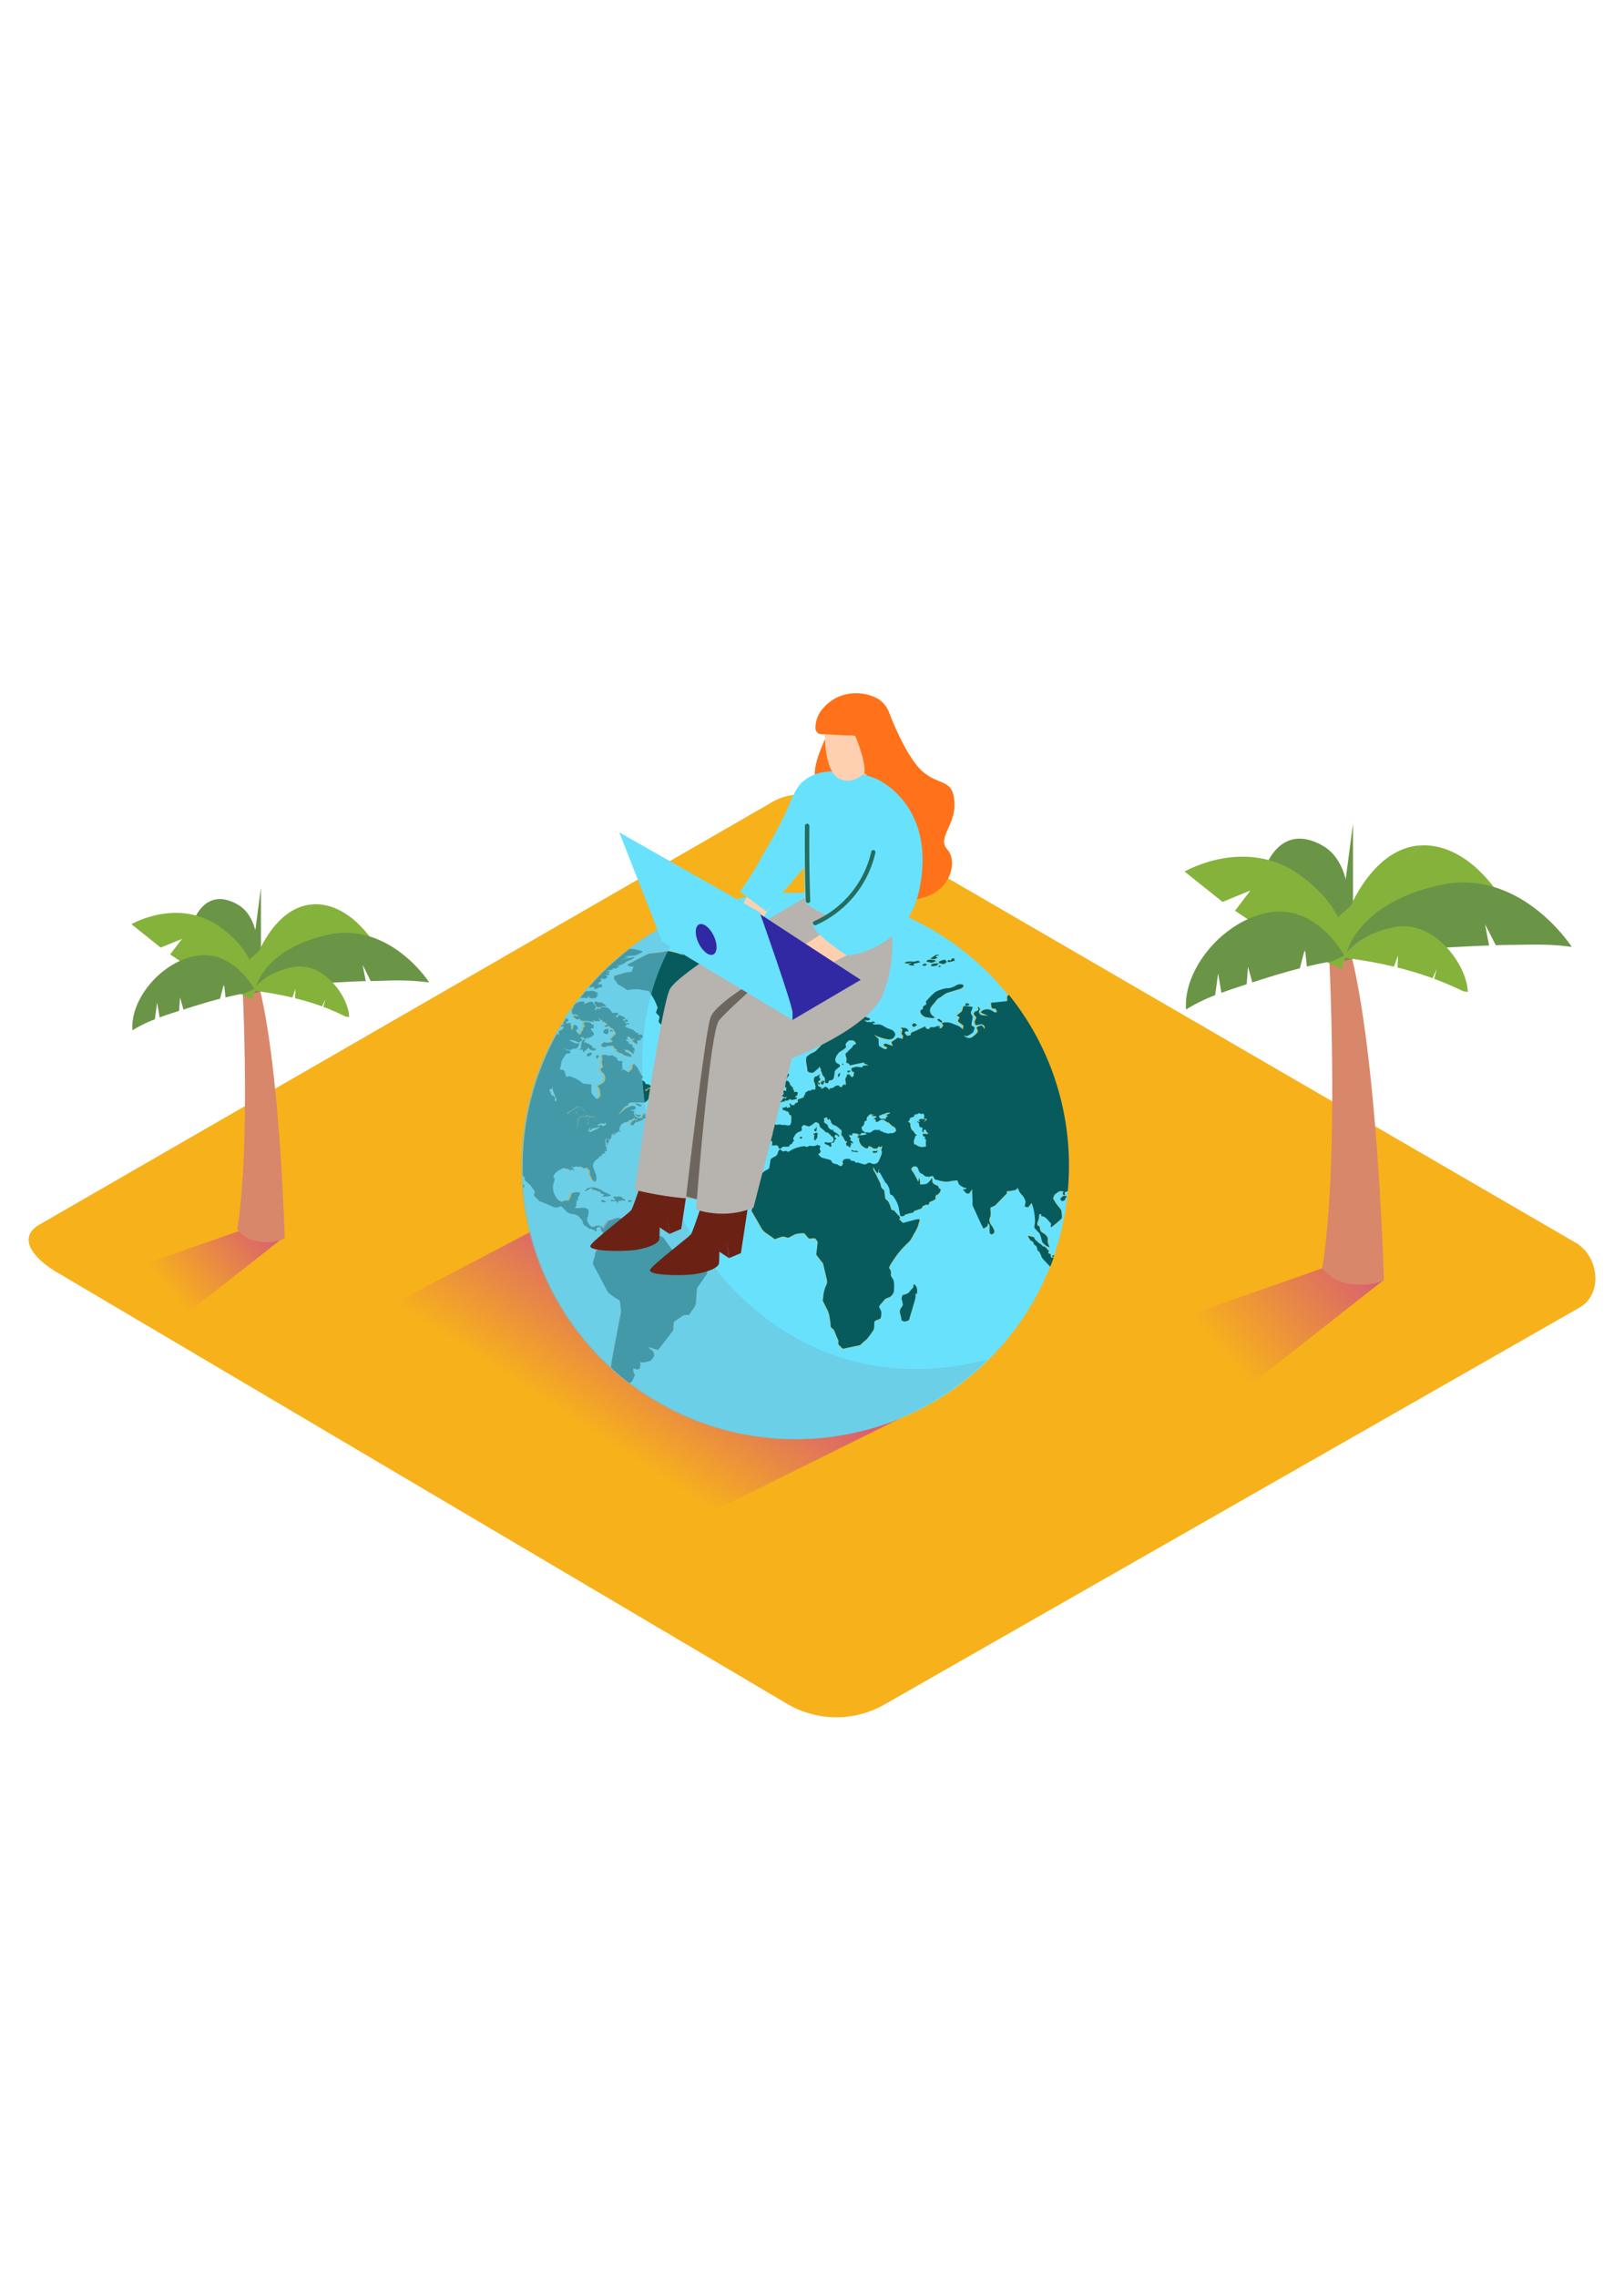 <svg xmlns="http://www.w3.org/2000/svg" xmlns:xlink="http://www.w3.org/1999/xlink" viewBox="0 0 400 300" data-imageid="online-protection-e" imageName="World wide web" class="illustrations_image" style="width: 214px;"><defs><linearGradient id="linear-gradient" x1="145.84" y1="222.32" x2="166.26" y2="191.1" gradientUnits="userSpaceOnUse"><stop offset="0" stop-color="#f7b11b"/><stop offset="1" stop-color="#d9616f"/></linearGradient><linearGradient id="linear-gradient-2" x1="40.92" y1="186.65" x2="62.27" y2="168.14" xlink:href="#linear-gradient"/><linearGradient id="linear-gradient-3" x1="300.27" y1="201.73" x2="330.88" y2="175.19" xlink:href="#linear-gradient"/></defs><title>PP</title><g style="isolation:isolate"><g id="Layer_2" data-name="Layer 2"><path d="M194.28,289.5,14.56,183.29c-5.72-3.21-10.63-8.49-5.05-11.94l180.37-104c2.71-1.68,6.82-2.78,9.57-1.18L388.11,175.7c5.72,3.32,6.75,12.6,1,15.93L218,289.34A23.9,23.9,0,0,1,194.28,289.5Z" fill="#f7b11b"/><polyline points="149.13 163.31 85.51 196.73 168.69 245.26 226.74 216.46" fill="url(#linear-gradient)"/><polyline points="58.64 172.88 30.75 182.7 46.77 192.53 69.2 174.89" fill="url(#linear-gradient-2)"/><polyline points="325.68 181.98 285.7 196.08 308.65 210.17 340.82 184.87" fill="url(#linear-gradient-3)"/><path d="M148.86,108.72l0,0h0Z" fill="#68e1fd" class="target-color"/><path d="M138.57,121.63l-.22.36a1.25,1.25,0,0,1,.49-.12C138.82,121.64,138.71,121.61,138.57,121.63Z" fill="#68e1fd" class="target-color"/><path d="M137.68,124.48c-.18-.56-.38-1,.3-1.16.28,0,.45-.3.66-.51s0-.34,0-.54l-.53.25a.86.86,0,0,1,0-.15q-.52.87-1,1.76A5.64,5.64,0,0,0,137.68,124.48Z" fill="#68e1fd" class="target-color"/><path d="M151.92,197.88l.7-3.67a12.43,12.43,0,0,0,.31-1.64,9.07,9.07,0,0,0-.17-1.41,4.28,4.28,0,0,0-.15-1.25c-.17-.26-.71-.49-1-.66l-1.41-1a2.81,2.81,0,0,1-.9-1.21l-1.74-3.26-1.44-2.69c-.29-.55.2-1.57.34-2.15a3.83,3.83,0,0,1,.28-1.15l.82-1.05c.61-.78,1.13-1.23,1-2.34,0-.25-.19-.38,0-.57,0,0-.06-.38,0-.51.08-.34-.66-.64-.59-1s.08-.35-.25-.54-.23-.12-.48,0a2.55,2.55,0,0,0-.48.39c-.08.08.16.36.21.46-.47.2-.45.26-.67-.26-.1.28-.57-.19-.83-.25s-.23.13-.31.07l-.43-.33c-.3-.22-.88-.5-1.08-.82s-.09-.69-.31-.94c-.56-.64-.9-1.21-1.67-1.43-.6-.17-1.61-.21-2.08-.68l-1.25-1.24c-.27-.27-.66,0-1,.12-.74.23-1.5-.31-2.21-.6l-1.71-.69a2.17,2.17,0,0,1-.66-.27l-1.11-1.13c-.34-.35-.14-.56,0-1,.09-.32-.5-.94-.66-1.19a3.54,3.54,0,0,0-.59-.71l-1.2-1.12c-.09-.09,0-.34,0-.46s-.2-.32-.26-.4l-.25-.32q0,1.13.11,2.26c.15.14.35.35.32.54s-.15.29-.27.27a67.16,67.16,0,0,0,21.59,44.31c.08-.83.17-1.66.33-2.47Z" fill="#68e1fd" class="target-color"/><path d="M148.26,146.83c.43.41,1.33-.38.87-.56l.39-.34c-.26.11-.82.53-1,.45s-.76.05-1.11.13C146.67,147.45,148,146.54,148.26,146.83Z" fill="#68e1fd" class="target-color"/><path d="M146.45,147.46a.71.71,0,0,0-.7.26c-.19.17-.32.35-.58.22a.46.46,0,0,1,.36-.35c-.09-.14-.11,0-.16-.23a4.71,4.71,0,0,0-.51.79l.41.11-.09.12c.55.05.79-.22,1.26-.39a4.37,4.37,0,0,0,1.2-.7c0-.13,0-.2-.09-.29C147.54,147.26,146.7,147.47,146.45,147.46Z" fill="#68e1fd" class="target-color"/><path d="M136.35,139.38c0,.07,0,.13,0,.19a.21.21,0,0,0,.06-.11c.2.07.14.33.11.52.06-.11.16-.23.29-.17s-.08.3-.11.4a1,1,0,0,1,.22-.12.65.65,0,0,0-.19.74c.08.26.24,0,.23-.19,0,0,.11,0,.16.06-.11-.23.09-.49-.07-.63a1.91,1.91,0,0,1-.33-.68c-.12-.31-.73-1.64-.46-1.79l-.06,0c-.09.11-.11.09-.23.11a.37.37,0,0,1,.25-.28l-.14-.11c-.19.35-.19.45.09.65-.22-.1-.62-.3-.71,0-.16.58-.06.47.36.58-.49.11.11.69.23.94l.17.1C136.22,139.35,136.2,139.46,136.35,139.38Z" fill="#68e1fd" class="target-color"/><path d="M262.35,163.59c0,.18,0,.56-.28.39-.09,0-.18-.48-.23-.58s.2-.11.31-.13a1.11,1.11,0,0,0-1.28-.15c-.31.25-1.06.62-1.18,1,0,.13-.28.66-.22.77l.55.89c.26.42.59.8.89,1.19s.59.66.62,1.28c0,.38.23,1.29-.06,1.56a30.76,30.76,0,0,1-2.48,2.1c-.29-.3.11-.74-.09-1l-.83-.9a2.1,2.1,0,0,0-1.56-.87l.06-.49c-.66,0-.54.12-.59.83a4.68,4.68,0,0,1-.39,1.23,1.3,1.3,0,0,0,0,.55c0,.35,0,.29.35.27.16,0,.37,1,.42,1.24s.72.61,1,.8a2.68,2.68,0,0,1,.71.81c.15.37,0,.91.08,1.31a9.18,9.18,0,0,0,.45,1.13,3.06,3.06,0,0,1-1.36-.81c-.43-.34-.45-.53-.63-1.08a5.29,5.29,0,0,0-.51-1.54l-1.19-1.27c-.18-.2.07-1.24.1-1.53a11.07,11.07,0,0,0-.11-1.69,12.35,12.35,0,0,0-.73-3l-.64.78c-.27.33-.24.32-.65.23s-.39-.06-.33-.53c0-.2.19-.73.11-.91a3.77,3.77,0,0,0-1-1.67,3.88,3.88,0,0,1-.87-1.59c-.24.16-.57.53-.85.57l-1.48.21c-.06,0-.38,0-.42.06s.06.43,0,.52l-.73.75-2.06,2.12a3.74,3.74,0,0,1-1,.49c-.37.18-.23.45-.22.89a5.14,5.14,0,0,1,0,1.28c-.09.33-.36.87-.27,1.21a2.34,2.34,0,0,0,.55,1.19,4.17,4.17,0,0,1,.62,1.17c.34.78-1,1.47-1.09.41a9.39,9.39,0,0,1,0-1.37c0-.46-.15-.53-.45-.85,0,.32,0,.65-.24.83l-.84.55c-.78-1.47-1.43-3-2.11-4.51a7.5,7.5,0,0,1-.57-1.29,5.92,5.92,0,0,1,0-1q0-1.47-.09-2.93l-.62.85c-.2.29-.23.25-.57.23s-.82-.75-1.09-1c.27-.06.85,0,.9-.4a1.84,1.84,0,0,1-.49,0,5.66,5.66,0,0,1-1.2-.69c-.25-.14-.41-.79-.53-1.05s-2.21.16-2.55.21a7,7,0,0,1-2.3-.38c-.33-.08-.71,0-.88-.38-.3-.6-.23-.77-.83-.55a2.24,2.24,0,0,1-1.33,0c-.33-.05-.53-.45-.83-.59a1.3,1.3,0,0,1-.86-.89c-.18-.38-.25-.87-.65-.93-.69-.1-.69-.07-1.16.49-.16.2.41.89.53,1.09.43.72.8,1.48,1.19,2.23.06-.34.11-.67.16-1a3.21,3.21,0,0,1,.24,1.6,4.31,4.31,0,0,0,1.78-.22,7.37,7.37,0,0,0,1.22-1.39c0,.42-.07,1.12.28,1.36a4.44,4.44,0,0,0,.64.44c.2.09.43,0,.55.23s.22.59.4.62.18.26.16.57-.66.84-.86,1.08c0-.1-.09-.19-.1-.29a2.05,2.05,0,0,0-.27,1c0,.37-.14.33-.44.48l-.95.45c-.19.09-.18.62-.36.7s-.38-.12-.54-.06l-.69.3c-.32.14-.27.57-.57.67l-1.57.56c-.16.05-.18.14-.28.29s-.29.17-.5.22c-.45.09-.9.23-1.35.35s-.4.46-.76.46c-.56,0-.61.12-.72-.46l-.33-1.77a6.76,6.76,0,0,0-1.09-2.32c-.28-.47-.32-.56-.81-.74-.28-.11-.28-1-.33-1.25a4.84,4.84,0,0,0-.56-1.25c-.12-.24-.4-.36-.54-.62l-.94-1.68c-.16-.28-.27-.76-.64-.66,0-.34.09-.69.14-1l-.41,1.24a5.69,5.69,0,0,1-1-1.55c-.33.42.25,1.12.44,1.5l1.15,2.35c.23.47.15,1,.49,1.36.15.15.51.41.54.64.06.4.12.79.18,1.19,0,.23,0,.67.19.84a4.4,4.4,0,0,1,.7.68,10.17,10.17,0,0,1,.68,1.85c.07.2.62.16.76.33l.64.75c.36.41,1.08.87.52,1.4.38.11.78.89,1.08.81l3.07-.82c.19,0,.74-.28.89,0s-.26,1.15-.31,1.36a10,10,0,0,1-1.17,2.31,7.94,7.94,0,0,1-1.07,1.77,23.44,23.44,0,0,0-3.61,4.1c-.21.35-1.53,2.16-1.32,2.48a1.56,1.56,0,0,1,.33,1.35,1.24,1.24,0,0,0,.36,1.15c.55.75.37,1.92.41,2.87a2.14,2.14,0,0,1-1.1,1.79c-.31.15-.95.3-1.19.57l-.92,1.08c-.27.31-.6.46-.43.87s.54.91.5,1.21a4.75,4.75,0,0,1-.16,1.46c-.16.26-.93.45-1.2.57-.44.21-.34.41-.39.94a4,4,0,0,1-.13,1.29,22,22,0,0,1-1.58,2.24,13,13,0,0,1-1.06.91c-.2.17-.58.66-.83.71l-2.75.58-1.27.27c-.2,0-.61-.49-.76-.63-.5-.45-.48-.44-.41-1.16,0-.27-.28-.76-.38-1l-.64-1.6c-.13-.32-.52-.56-.75-.79s-.15-.89-.19-1.11l-.28-1.83a7.43,7.43,0,0,0-.89-2.19l-.7-1.43c-.1-.21,0-.6.07-.82a8.15,8.15,0,0,1,.68-2.93c.49-.87.19-1.56,0-2.45l-.68-2.91c-.07-.29-.46-.64-.63-.87l-1-1.33c-.18-.24-.05-.55,0-.84.07-.6.14-1.21.21-1.82s.09-.55-.21-1-.33-.52-.86-.48c-.31,0-.94.21-1.16-.06l-1-1.17a6.55,6.55,0,0,0-2.31.26l-1.37.7c-.36.18-.52.09-.91,0a1.6,1.6,0,0,0-1.06-.09l-1.5.53c-.24.08-.51-.24-.7-.38l-1.44-1a3.57,3.57,0,0,1-1.28-1.3l-1.83-3.19-.59-1c-.09-.16.23-.76.29-.92s.42-.8.35-1.11c-.11-.51-.23-1-.34-1.52a5,5,0,0,1-.29-1.3,2.78,2.78,0,0,1,.39-.7l1.77-3.19a3.77,3.77,0,0,1,1.62-1.42c.37-.23.53-.24.6-.69l.26-1.69c.1-.66,1.42-.79,1.68-1.43.18-.45.26-1.08.71-1.21.12,0,.45.58.81.5.16,0,.54-.2.69-.12s.42.3.5.25a12.37,12.37,0,0,1,1.08-.64,8.4,8.4,0,0,1,2.27-.7,2.19,2.19,0,0,1,.7-.07,1.8,1.8,0,0,0,.56.18c.19,0,.37-.23.55-.26a2.61,2.61,0,0,1,.51,0,1.92,1.92,0,0,0,1.27-.15c.35-.21.68.07,1,.22-.27.59-.32.61,0,1.18.14.26-.4.65-.58.85.29.26.65.74,1,.83l1.88.5c.48.13.35.66.83.87s.81.11,1.2.38c.55.39.83.48,1.19-.21.08-.16-.18-.41-.1-.56s.21-.51.34-.55a2.36,2.36,0,0,1,1.52-.1c.13,0,0,.32.19.35l.85.17c.23,0,.24.16.35.39s.28-.14.38-.11l1.36.4a1,1,0,0,0,1-.08c.52-.26.57-.34,1.09-.09a1.32,1.32,0,0,0,1.85-.58c.17-.49,1-2,.69-2.49-.21-.31.25-1,.14-1.11s-.3.08-.4.16-.3-.16-.43-.13-.32.4-.48.48a2.08,2.08,0,0,1-.63,0c-.39,0-.56-.41-.92-.47s-.44-.18-.53.08-.1.3-.41.36-.79-.36-1-.5c-.45-.26-1.22-1.56-.74-2.1l-.48.06c-.07-.53.62-.68.91-.69a2.39,2.39,0,0,0,1.33-.3l-.46-.23c.09-.26.65-.15.9-.11.47.07.49-.06.86-.31a1.69,1.69,0,0,1,.87-.38,2.53,2.53,0,0,0,1.08,0c-.09.15.07.29.23.37s.16-.22.42.15c.1.13.8.24,1,.33.38.15.62-.08,1,0a1.6,1.6,0,0,0,1.11-.35c.31-.19.14-.74-.06-1s-.62-.37-.91-.65-.58-.68-1-.73a4.17,4.17,0,0,1-.43-.26c-.17-.12-.33-.25-.5-.38l.14-.19.48.1c-.15-.51.18-.66.55-.66-.18-.15-.42-.28-.51-.49h.48c-.11-.36.36-.1.43-.32s-.3-.15-.41-.13a1.51,1.51,0,0,0-1.1.44V144a1.66,1.66,0,0,0-.95.5l.08-.17c-.45-.06-.25.51-.06.72s.59.13,1,.13c-.26.47-.57.12-.85.28s-.89.69-1.22.43c.2-.55-.06-.49-.52-.7.23-.12,1.1-.44.51-.64a1.67,1.67,0,0,0-.59,0c-.14,0-.33-.2-.45-.29.24,0,.55.15.68-.13-.27.13-.93-.17-1.09,0s-.68.59-.72.86a2.33,2.33,0,0,1-.1.64c-.09.12-.43.11-.46.26-.1.48-.08.83-.46,1.09s-.29.69-.11,1,.73.51.7.62c-.1.31-.66-.08-.86.11l-.9.84c0-.33.15-.39.38-.53-.17-.07-.38-.08-.58-.15a5.54,5.54,0,0,0-.77-.12c-.14,0-.32.08-.45.13s0,.28,0,.33c-.25.21-.42,0-.63-.13-.23.26,0,.5.16.74s.22.32-.07.62c.38.27.79.36.71.91-.23-.17-.38-.39-.62-.09.3.06.32.24.11.41s-.11.27,0,.55c-.25,0-.45,0-.56-.26s-.21-.16-.4,0c-.2-.67-.33-.73.18-1.15-.48,0-.48-.06-.77-.49-.16-.24-.28-.66-.5-.83-.38-.31-.24-.55-.19-1.06s-.11-.48-.47-.76a3.79,3.79,0,0,0-1.59-1c-.15,0-.49-.47-.54-.63a1.26,1.26,0,0,0-.53-.86c-.16.49-.35.24-.42-.11s0-.26-.37-.16-.59.14-.36.56c.08.15-.21.5.05.7a3.53,3.53,0,0,1,.74.55c.17.23.14.6.36.79s.4.41.73.43.59,0,.26.27c.31.25,1.85.89,1.46,1.42-.16-.08-.6-.69-.78-.52a.69.69,0,0,0-.27.48c0,.22.09.21.25.33.45.35-.31.45-.28.66s-.57.83-.55.34a.63.63,0,0,0-.21.85c.15.3-.46.4-.53.16-.13-.44-1.6-.39-1-1a2.72,2.72,0,0,0,1.83-.05c.19-.13,0-.26.23-.37s-.2-1-.31-1-.42,0-.39-.21a.23.23,0,0,0-.36-.24c0-.2-.4-.53-.58-.51s-.49-.27-.72-.5c-.41-.39-1-.59-1.08-1.14s-.12-.54-.55-.77c-.22-.12-.5-.21-.66,0a5.57,5.57,0,0,1-1.43.95l-1.15-.38c-.2-.06-.5.36-.65.49s.15.66,0,.86-.67.34-.88.45c-.62.33-.82.83-1.19,1.47-.11.19.37.37.14.68s-.52.51-.41.74c-.14,0-.46,0-.53.17s-.22.47-.34.48a8.64,8.64,0,0,1-1.2,0c-.36,0-.56.42-.84.51s-.71-.48-.39-.7c-.31.15-.45-.38-.85-.15s-.54-.09-.82.12a2.55,2.55,0,0,0,.09-.69l0-.39c0-.14-.14,0-.2,0-.24-.36-.06-.45,0-.85s.38-1,.22-1.38a1.93,1.93,0,0,1,0-1.11c-.22.17-.36-.16-.27-.37s.49-.19.63-.22a.84.84,0,0,0-.07-.13c.38-.34.55.12.88,0a1.55,1.55,0,0,1,1.09,0c.35.11.65-.07,1,.05a2,2,0,0,0,.87.09c.62-.13.54-1.35.54-1.84s.08-.62-.36-.76c-.26-.08-.29-.54-.24-.68-.24.06-.15-.09-.24-.13s-.38-.06-.42-.1-.26-.25-.5-.23a.34.34,0,0,1-.39-.19c.07,0,.13-.05.2-.06a.39.39,0,0,1-.26-.38,1.45,1.45,0,0,0,.78-.14c.48-.33.2.27.51.19.11,0,.7-.12.67-.29a2.72,2.72,0,0,0-.24-.74c.13,0,.36,0,.4.11s0,.21.22.23a1.32,1.32,0,0,0,.83-.11c-.08,0-.16-.06-.24-.07a1.76,1.76,0,0,1,.76-.45c.36-.18,0-.42.16-.71.08-.13.64-.26.81-.34a1.28,1.28,0,0,1,.77-.1c-.11,0-.41-.07-.42-.2s.28-.06.31-.08,0-.19.06-.26a1.56,1.56,0,0,0,.31-.74c0-.15.29-.12.39-.24.33-.4.65-.17,1-.29.06,0,0-.2.1-.22l.32,0a1.88,1.88,0,0,1,.5.06c-.06-.31.2-.23.42-.25-.12,0-.44-.32-.28-.44s0-.19-.05-.46.08-.44-.16-.64-.15-.27-.16-.54c0-.45.07-.95.53-1s.65-.39,1-.57c-.24.35-.36,1.09.15,1.22-.3.48-.87.64-.77,1.29.08.47.52.87,1,.66l-.18.38c.43.25.8-.36,1.16-.4a.78.78,0,0,1,.53.35c.07.25.29.3.5.42a.71.71,0,0,0,0-.24l-.36,0c.26-.17,1.19-.19,1.37-.43a1.27,1.27,0,0,1,1.55-.29l-.26-.11c0,.4.56.46.76.21.08-.1.11-.33.17-.38s.16,0,.21-.05.32-.19.42-.35a1.07,1.07,0,0,1-.27.38c.68.33.27-.92.25-1.23a.86.86,0,0,1,.2-.63c.14-.17,0-.45.27-.63.61-.45.75.55,1.2.58.25,0,.42-.34.39-.56s.09-.71.06-.74-.2.11-.24.07a3.06,3.06,0,0,1-.27-.29c-.07-.08-.19-.58-.12-.61a2.94,2.94,0,0,1,1.41-.4l1,.13c.48.06.07-.11.35-.3s.45,0,.66-.18.49,0,.66.07c-.1-.32-.74-.44-1-.55,0-.07,0-.2.1-.26-1,.19-2,.42-3,.61-.1,0-.51.17-.57.07a.91.91,0,0,0-.57-.5c-.39-.16-.35-.12-.28-.57a1.49,1.49,0,0,0,0-.74,3,3,0,0,1-.22-.89c0-.19.43-.49.56-.64.31-.36.74-.59,1-1,.16-.19.39-.64.6-.74s.5.1.38-.29a1,1,0,0,0-1-.74c-.67,0-.73,0-1.2.48-.3.33-.45.6-.21,1s-1.61,1.33-1.76,1.53c-.46.58-1.23,1.5-.74,2.35.21.37.82.35,1,.78s-.37.55-.59.75c-.38.33-.67.46-.75,1a6.4,6.4,0,0,1-.21,1.41c-.23.52-.62.52-1.07.62-.18,0-.17.25-.22.43s-.19.15-.4.17-.35.1-.4-.25a1.58,1.58,0,0,1-.06-.65c.13-.37-.4-.81-.61-1.1-.09-.12,0-.35-.1-.49a3.09,3.09,0,0,1-.28-.58c0-.19.12-.52-.09-.56s-.21-.36-.27-.54c-.13.5-.23.55-.62.83s-.5.5-.78.67c-.44.27-1.55.13-1.58-.55,0-.84-.35-1.65-.31-2.48s.08-.72.6-1.16a4.52,4.52,0,0,1,.93-.55,3,3,0,0,0,1.06-.67c.28-.31.56-.6.86-.89a9.72,9.72,0,0,0,1.41-2.14,14.45,14.45,0,0,1,1.64-1.95,6,6,0,0,1,1.82-1.67,20.17,20.17,0,0,1,2.53-.93c.33-.1.5-.64.81-.82a1.83,1.83,0,0,1,1-.18,2.43,2.43,0,0,0-.74,1.26c.38-.07.7-.71.95-1q.06.29.11.57l.51-.68c.07-.1.51,0,.63,0l-.32.53c.45.34.19-.49.56-.35l1.16.46c.33.13-.28.44-.4.47a3.56,3.56,0,0,1-.95-.09c.15.27.45.17.57.48,0,.08.42,0,.56,0,.33,0,.65.17.87-.12.1-.14.51.17.66.24-.08.31-.37.11-.59.06-.09.64,1,.39,1.31.4a2.75,2.75,0,0,1,1.47.5,8,8,0,0,0,1.54.73,1.67,1.67,0,0,1,1.14.9c.16.48.14.47-.13.89-.17.26-.22.42-.49.51a2,2,0,0,1-1.42.09,13.15,13.15,0,0,1-3.11-1.06c.31.31,1.18.89,1.18,1.36s-.08,1.41.34,1.59,1.09.76,1.56.56c.28-.11.13-.56-.14-.56s-.39-.25-.58-.49c.44-.4.46-.3,1-.12l1.31.45a6.82,6.82,0,0,1-.34-1l1-.66c.17-.12.49-.45.7-.39l1,.31c0-.2.21-.57.14-.75s-.36-.6-.38-.53c.08-.32.16-.64.23-1,0-.11-.34-.45-.42-.55l1.26.16c.31,0,.52.52.72.78-.21,0-.82,0-.93.16s.16.52.36.78.55.1.87.05.11-.35.32-.63c.1-.13.46-.21.59-.27l1.14-.52,1.73-.79c.17.55.16.54.67.67.33.08.5-.54.79-.51a1.64,1.64,0,0,0,1.07-.07,1.21,1.21,0,0,1,1.06-.09l-.22.38c.53.16.51.18.86-.29s.11-.48-.21-.9a3.67,3.67,0,0,1,2.59.1l1.55.62a5.87,5.87,0,0,1,1.08.81c0-.2.22-.85.06-1l-1.14-.85c-.25-.18.15-.72.26-1s-.5-.44-.67-.55l1.13-.9c.26-.2.36-.94.47-1.26s1.92,0,2.34.06l-.48,1.32c-.09.23.3.76.41,1,.19.39-.43,2.11-.13,2.32s.79.29.59.76c-.11.26-.24.87-.47,1l-1.21.74c-.17.11-.72-.08-.93-.1a1.87,1.87,0,0,0,1.8.56,5.43,5.43,0,0,0,1.58-1.36c.46-.46-.72-1.16.24-1.46.18-.05.71-.34.85-.17l.74.85c-.06-.37,0-.73-.31-.94a.87.87,0,0,0-.9-.21c-.11,0-1.06.23-1.08.14-.07-.26-.31-.72-.19-1s.5-.72.29-1-.67-.73-.5-1,.57-.42.94-.57,0-.76,0-.93c.2-.05.61.5.49.73-.28.54-.25.53,0,1.06.2.36,1.68.36,2.06.39a16.57,16.57,0,0,1-1.58-.65c-.6-.28.44-.73.68-.81a2.17,2.17,0,0,1,1.75.22,3.89,3.89,0,0,1,.63.39c.2.13.47,0,.69,0a2.8,2.8,0,0,0-.29-.78c-.14-.13-.65-.11-.84-.14s-.29-1.11-.34-1.39l2.43-.25,1.37-.14c.3,0,.18-.35.19-.66,0-.6,0-.61.43-.88l0,0a67.33,67.33,0,0,0-93.46-11.34,2.78,2.78,0,0,1,1,0,13.88,13.88,0,0,1,2.27.6,6.5,6.5,0,0,1-2,1l-2.62.2,1.18.2-2,.61,3.35-.68c0,.54-1.5.92-2,1.2a4.8,4.8,0,0,1-1.16.71l-1.31.27.82,0a2.46,2.46,0,0,1-.83.65c-.26.14-.61-.06-.88-.13l.12.4c-.71.14-1.43.22-2.15.3l0,0c.4,0,1.4-.08,1.31.38h-1.25c.3.08,1.25.11,1.2.56l-1.08.14.62.33a1.29,1.29,0,0,1-.82.61c-.22.08-.71-.24-.84-.14s.4.31,0,.63c-.12.11-.78.58-.64.79s.16.16.39,0,.24,0,.44.09.09.36.11.49-.28.16-.37.19-.24-.12-.28-.11-.15.24-.26.28l-1.08.33c.08-.32.18-.43-.07-.62s-.31.21-.56-.07c0,.39-.39.3-.6.1l-.9,1.07.09,0c.34-.12.61,0,.93-.06a2.18,2.18,0,0,1,2.06.63l-.45.33a.93.93,0,0,1,.53.21c-.33.11-.44.08-.54.43,0,.16-.74.17-.89.2a1.27,1.27,0,0,1-.68-.13c-.28-.1-.07-.52-.46-.52,0,.15.05.31.08.46-.28,0-.85.3-1-.1-.11.41-.61.3-.82,0,0,.08,0,.19,0,.27h-.28q-.51.66-1,1.33a2,2,0,0,1,.42-.24,2.68,2.68,0,0,1,1.72-.21l-.13.53a7.08,7.08,0,0,0,1.39-.48,1.89,1.89,0,0,1,.68,0c.26,0,.2.35.34.55s.26.18.39.45.14.39-.06.76.09.31.27.13.3-.31.69-.08c.11.07.43-.34.53-.43s.55-.1.73-.12a1.94,1.94,0,0,1,1.26.49c.23.22.79,1.11,1,1,.39-.14,1.09-.22,1.26.33-.14.08-.73.34-.68.5.13.37.57.07.7-.21s1.44.48,1.69.61c-.11.36-.6.36-.88.45.23,0,.48,0,.4.32.24-.12.57-.19.62-.52.22.15.57.3.56.63a1.14,1.14,0,0,0-.9.23,1.22,1.22,0,0,0,.62.16c.4-.07.37-.09.52.34l-.78-.16.08.52-.55.07c.65.29,1.3.54,2,.8a1.39,1.39,0,0,1,.67.49c.28.31.47.29.87.35l-.26.41a3,3,0,0,1,1,0c.41.18.25.44.2.88-.2,0-.52-.17-.65,0l.47.23c-.47.25-.65.49-1.1.18a2.59,2.59,0,0,1,0,1.06,2.92,2.92,0,0,1-1.18-.95c.24-.11.6-.14.49-.52-.15.05-.48.26-.63.23s-.4-.43-.59-.54-.38-.15-.52.05.16.28.17.62l-.51-.07.17.52c.26-.1.32-.22.41.07l.24.74c.08-.39.27-.21.5-.11s.26.21.32.56.31.19.44.4a2.88,2.88,0,0,1,.1.81l-.31-.41c-.18.32.29.41.14.74-.07,0-.16,0-.23-.07l.14.38c-.13,0-.48-.41-.68-.54l-1.12-.7c0,.1.05.22.1.32l-.65-.29.37.65c.09.15.43.13.57.22l.68.48c.22.16.13.27.1.56l-1.83-.47c-.22-.05-.21-.33-.34-.37l-.93-.24.1-.16a1.33,1.33,0,0,1-.78-.29l.49-.25c-.28-.15-.6-.12-.78-.39-.32-.49-.31-.78-.79-.46,0-.21-.12-.32-.31-.29,0,.09,0,.2,0,.29-.28-.07-.58-.24-.81,0s-.61.15-.92.17-.53-.38-.42-.57.55-.34.49-.64a3.74,3.74,0,0,0,1.41.1c.11,0,.79-.14.83-.24s-.39-.47-.51-.56l1.13-1.14c.1-.1.27-.17.19-.31l-.48-.88c-.24-.44-.75-.32-1-.72s-.15-.28-.46-.16l-.7.26c0-.58.1-.5.61-.65-.27-.23-.87-1-1.2-.65,0-.16-.06-.31-.09-.46s-.28,0-.38,0c-.28-.13-.24-.7-.63-.34.31.09.35.24.49.54a3.33,3.33,0,0,1-1.92-.2l.55.52c-.25.09-.31-.22-.53-.25s-.14.23-.23.19l-.45-.17a5.12,5.12,0,0,0-1.5-.08,1.59,1.59,0,0,1-.68-.18c-.27-.25.09-.39-.41-.34-.22,0-.35.23-.62.08a2.12,2.12,0,0,1-.9-.84l1.43.12c-.47-.51-.9-.44-1.56-.5-.07,0-.14-.71-.16-.82s.25-.7.34-.91l0-.07q-.94,1.31-1.81,2.66c.2.22.45.43.58.6l-.83.56c.27.11.49.29.75.11s.48,0,.75.17l-.39.27c.26.23.4.23.32.59s-.14.43.17.64a1.37,1.37,0,0,0,.33-.75c0-.13.12-.65.35-.51s.65.29.69.47.26.66-.12.78c0-.07,0-.15,0-.23-.77.43.95,2,1,1.13,0-.24,0-.38.16-.52s.34-.23.34-.36c0-.62,0-.59.53-.82-.21-.33-.41-.49-.33-.88s.29-.29.64-.23.85,0,1,.2a1.16,1.16,0,0,0,.82.49c-.18.33.11.54-.08.76s-.53.09-.71.11a2.55,2.55,0,0,0,.52.88c.28.26.41.47.1.85a3.74,3.74,0,0,1-1,.58c-.26.16-.45-.18-.66-.38l.32.73-.5-.26.06.2-.51-.12c-.11,0,0-.32-.14-.31s-.61-.1-.74.2l.47.28a2,2,0,0,1-.57.71c-.38.21-.51,0-.9-.17a3.88,3.88,0,0,0-1.81-.32l1.39.7a4.47,4.47,0,0,0,1.27.16c-.15.25-.4.94-.64,1.06s-.34.22-.5.21-.38-.09-.55,0c-.51.36-.55.39-1.14.21-.37-.11-.74-.2-1.11-.3l.73.34c-.05,0-.09.11-.14.16a.82.82,0,0,1,.81.11c.18.1.47.38.16.52a1.42,1.42,0,0,1-.85.14c-.12,0-.31.41-.37.5a5.14,5.14,0,0,0-.88,1.52c-.13.64-.26,1.28-.4,1.91.25.06.81.06,1,.24s.34.94.44,1.22c.18.52.3.33.8.22.26-.06.55.12.8.21a7.18,7.18,0,0,1,1.94,1c.21.15.61.58.86.6l1.11.12c.13,0,.84,0,.83.16,0,.51,0,1-.06,1.54,0,.71.69,1.26,1.1,1.77s1.27-.43,1.2-.87l-.23-1.37c0-.24-.36-.57-.49-.77.45-.29,1.32-.62,1.63-1.07a1.89,1.89,0,0,0,0-1.85,5.44,5.44,0,0,1-.69-.74c-.28-.4-.38-.37,0-.69s.42-.3.28-.83c-.08-.28-.26-.62-.17-.91a1.39,1.39,0,0,0,0-1.13c-.1-.33.11-.43.44-.48.61-.07,1.17.45,1.77.17.38-.18.48,0,.83.27.17.12.64.33.7.55s.27.59.65.54a1.28,1.28,0,0,1,.78.24c-.16.27-.25.35-.2.65a1.47,1.47,0,0,1,0,.84c.08,0,.17,0,.25,0-.15.18-.57.48-.34.69.39-1.16,1.79,1.37,2.08-.19.06.07.18.08.25.15.16-.33.41-.66.34-1s.33-.78.6-.72q-.05.21-.09.42c.61,0,1,1.27,1.3,1.77.16.28.65.83.67,1.15s-.29.42-.26.58.32.26.37.3a2.24,2.24,0,0,1,.5.4c.11.18-.07.38.18.4a1.65,1.65,0,0,1,1,.3c.27.18.79.43.21.52a6.34,6.34,0,0,0-1,.28c.19.07.45-.07.66-.13-.14.26-.6.28-.86.36s-.17.58,0,.4a.65.65,0,0,1,.37-.24c.15-.06.09-.14.18-.19a1.79,1.79,0,0,1,.75-.21.38.38,0,0,1-.27-.15c.18,0,.55,0,.62.23s-.21.26,0,.48c.21-.39.46-.18.79-.08s.06.59,0,.74.23.39,0,.72a2,2,0,0,1-.72.44c-.25.07-.5,0-.79.1a1.4,1.4,0,0,0-.62.5,1.44,1.44,0,0,1-1.45.49,11.32,11.32,0,0,0-1.91,0c-.58,0-1.17-.16-1.32.61,0,.2-.6.26-.75.37a5,5,0,0,0-.68.73,8.44,8.44,0,0,1-1,1.24c.77-.38,1.19-1.19,2-1.57.53-.26,2-1.07,2.35-.12l-.2-.08c.39.27-.14.46-.34.63s-.46-.16-.74,0c.12,0,.4.34.41.34a.88.88,0,0,1,.53,0,.92.92,0,0,1-.35.54c.09,0,.2,0,.29,0-.15.41.28.73.59.81l-.1.08c.45.22.89.4,1.28.12l0,.21a.61.61,0,0,0,.27-.08c-.27-.34.27-.84.45-1.12.35.13.15.44.07.71.25-.2.62.19.4.29a1.54,1.54,0,0,1-.88.24c.07.06.11.16.18.23l-1.1.45a1.33,1.33,0,0,0-.41.2c-.16.14-.2-.18-.33-.07s-.47.59-.74.84-.36-.07-.47-.11c-.39-.55.54-1,.86-1.25s.11,0,.22.12.33-.07.53-.24c-.25,0-.56-.1-.77.05a.87.87,0,0,1,.2-.39c-.29-.07-.65.3-.89.45s-.15-.12-.33.09-.3,0-.43,0c.19.59-.82.38-1,.65l-.12-.12c-.16.32-.3.35-.6.47s-.21.22-.29.44-.69,1.36.09,1.28l-.06-.15a.89.89,0,0,1,.16.19c-.23.16-.51,0-.75,0s-.08.33-.26.34a2.23,2.23,0,0,0-1.33.41c.35,0,.64-.22,1-.27l-.11.09c.1,0,.2,0,.29,0a1.53,1.53,0,0,1-.67.26c-.22,0-.6-.06-.73.17.54.06-.24,1.08-.43,1.25.13-.22-.26-.37-.34-.63,0,.31.41.74.27,1a6.35,6.35,0,0,0-.48.94l-.06,0a1.62,1.62,0,0,1,.18-.59c-.14-.09-.07-.37-.35-.29a2.66,2.66,0,0,1,.14-.62s.2-.44,0-.3c-.46.33-.32.55-.2,1.11a1.19,1.19,0,0,0-.44-.23c.11.17.39.22.48.39s-.1.5-.06.62.38.11.29.48-.25.27-.51.36c.23,0,.62-.08.56.26,0,.14-.49.15-.62.17.07,0,.12.11.19.15-.1,0-.16.1-.29.1.11.27.27,0,.46.14l-.39.21c-.1.05-.24-.11-.32-.06s-.31.45-.42.61-.36.06-.5.25a1.8,1.8,0,0,1-.43.49,2.11,2.11,0,0,0-1.05,1.2,1.66,1.66,0,0,0,.09,1.2,11.16,11.16,0,0,1,.61,1.65c.09.31.17,1.1-.05,1.33s-.31.4-.51.12c-.06-.09-.42-.41-.43-.44a3.91,3.91,0,0,0-.27-.66c-.11-.24-.23-.38-.16-.66l-.13.11c-.11-.37.23-.89-.14-1.14s-.5-.66-.88-.54c-.2.07-.42.22-.61.09a2.67,2.67,0,0,0-.58-.38c-.33-.09-.89.35-1-.21-.06.49-1.16.14-1.48.39.23,0,1.06.13.44.43.07,0,.41.15.42.21a.18.18,0,0,1-.23.22c.09-.23-.25-.31-.41-.41,0,.16,0,.22,0,.34-.15-.32-.29,0-.49-.14s-.38-.38-.68-.28-.41-.1-.58-.16-.8.24-1.09.36c-.49.2-1.65,1.06-1.65,1.76,0,.22.28.43.3.65a2,2,0,0,1-.15.52,4.43,4.43,0,0,0-.27,1.18,4.23,4.23,0,0,0,.69,2.57c.33.49.45.84,1,1,.11,0,.29.31.38.28l.66-.25a2,2,0,0,1,.59-.14c.16,0,.28.19.37.16a1.25,1.25,0,0,0,.28-.13c.05,0-.08-.18,0-.25a.88.88,0,0,0,.36-.49c.13-.43.09-.93.54-1.1a3.41,3.41,0,0,1,1-.2c.25,0,1-.12.75.43-.09.22-.39.86-.55.87.08,0,0,.13.22.12-.07.06-.12.14-.19.19l0,0,.1-.07a4.22,4.22,0,0,0-.21.79.51.51,0,0,1-.13-.46,1.55,1.55,0,0,0-.18.3c.34,0,0,.67.06.91s-.27.63-.41.76a8.14,8.14,0,0,0,1.48.12c.21,0,.36-.15.56-.12a2.91,2.91,0,0,1,.75.11.92.92,0,0,1,.66,1c-.06.34-.11.67-.16,1s-.19.36-.22.55c-.11.91,1,2.39,1.82,2.06.51-.21.77-.42,1.31-.26a2.27,2.27,0,0,1,1.1.86c0-.65.77-1.52,1.08-2,.09-.16.69-.26.85-.32l1.3-.47c.4-.14,1.12.2,1.51.29l3.09.72a3,3,0,0,1,1.55.55l2.41,2.31c.51.49,1.62.5,2.26.66s1.08,1.16,1.46,1.65l1.16,1.52c.09.12.3.53.44.58l2.48.9,2.48.9a10.43,10.43,0,0,1,2,1.44c.11,0,.88,0,.9.11.08.37.17.74.26,1.11.18.8.2.79-.24,1.42L172.26,186a2.28,2.28,0,0,0-.59,1.11c-.08,1.15-.17,2.29-.25,3.44-.05.76-.84,1.54-1.23,2.14-.17.26-.31.7-.62.71s-1-.09-1.23.09l-2.27,1.56c-.15.11-.15,1.24-.17,1.44s0,.65-.14.84l-1.88,2.42L162.16,202c-.13.17-1.94-.61-2.22-.7-.16.62.87.69,1,1.22a3.73,3.73,0,0,1,.21,1c0,.24-.39.58-.52.77-.38.56-.89.54-1.5.71a2.66,2.66,0,0,1-1.47,0c.12.38.21.54.07.9s0,.59-.11.68c-.6.42-.95.24-1.57-.07a4.88,4.88,0,0,0,0,1c0,.22.41.59.32.81l-.57,1.23c-.19.41-.25.37-.67.47a.54.54,0,0,0-.15.07,67.35,67.35,0,0,0,103.69-28.59c-.51-.49-1-1-1.44-1.49a3.51,3.51,0,0,1-.69-.87,5.81,5.81,0,0,0-.64-1.39c-.12-.12-.3-.06-.35-.25l-.22-.82c-.12-.46-.71-.36-.73-.87s-.55-.56-.79-.77-.74-.89-.61-1.08.87.19,1,.2c.53.06.45.26.73.67a7.76,7.76,0,0,0,.88.8c.31.29.68.4.93.75.13.18.28.16.5.2s.11.12.32.28.32,0,.32.33.37.14.42.42-.18.26-.14.51.35.21.48.26.13.48.15.6.32.22,0,.51a.45.45,0,0,1,.61-.11l.08-.22s-.05-.08-.08-.08a.31.31,0,0,1-.29-.07c.13-.17.2-.44.38-.17,0-.06,0-.11,0-.17a.2.2,0,0,1,.17.06A67,67,0,0,0,263,163l-.57.21C262.24,163.3,262.29,163.3,262.35,163.59ZM215,153.21c.09-.19.56-.09.69-.07s.5-.2.7-.29c-.18.16-.47.29-.31.58C216,153.47,214.69,153.83,215,153.21Zm-5.16-.38a1.06,1.06,0,0,0,.89.24c.2,0,.65.05.64.28a4.65,4.65,0,0,1-1.67-.21A.92.92,0,0,1,209.84,152.83Zm-9.23-5.07a2.21,2.21,0,0,0,.39-.33c.1-.13-.05-.28.12-.31a2.38,2.38,0,0,1-.14,1.21C200.79,148.34,200.39,147.95,200.61,147.76Zm-.24,1,.19.07c.17-.11.89-.5.81.14,0,.31-.08.62-.11.93s-.28.14-.3.31-.21.26-.39.1,0-.25.05-.53c0,0-.15-.13-.14-.18s.18-.27.17-.36S200.26,149.12,200.37,148.78Zm-2.77,1-.33.27-.37-.29C197.23,149.6,197.37,149.4,197.6,149.82Zm4.2-13.06c-.16,0-.41-.31-.43-.46.18-.1.37-.16.42.06A.21.21,0,0,1,201.8,136.76Zm7.81-3.32c-.29.18-.66.27-.84.58a.47.47,0,0,0-.15-.55A1.34,1.34,0,0,1,209.61,133.43Zm-1.89-1.68h-.1c0,.07,0,.13,0,.2C207.14,131.64,207.67,131.35,207.72,131.75ZM207,134c-.14.19-.32.31-.12.54a1.2,1.2,0,0,0-.51.41C206.36,134.47,206.42,133.85,207,134Zm-4.84,2.17a.25.25,0,0,0,.15-.32.55.55,0,0,1,.2,0c-.09.17,0,.26.15.27-.4-.79,1,0,.12.13.07,0,.12.15.19.2-.34,0-.3.34-.35.63-.05-.25,0-.47-.26-.45S202.13,136.35,202.18,136.18Zm22.74-13.68c-.4-.4-.27-.65.18-.83a1.39,1.39,0,0,1,.76.39C225.71,122.16,225.12,122.69,224.92,122.49Zm7.09-1.11c-.27.23-1-.4-1.13-.65l.34-.21C231.34,120.62,232.29,121.14,232,121.38Zm6.1-4.65a.6.6,0,0,1,.69.44l-1,.18C237.83,116.94,237.73,116.78,238.11,116.73Zm-3.86-10.57c.11-.06.12-.35.23-.43s.44,0,.59,0c0,.4.14.56-.23.64l-1.2.27a1.85,1.85,0,0,1-.26-.25C233.62,105.88,233.94,106.34,234.25,106.17Zm-1.14.48c-.22.24-.83.69-1.08.38s-.26-.12-.48-.12-.22-.22-.3-.43a5.79,5.79,0,0,1,1.27-.47C232.79,105.94,233.37,106.36,233.11,106.65Zm-2.2.76c-.38.07-1.44.4-1.59,0s1.41-.49,1.57-.5l.45.24-.57.09C230.82,107.26,230.84,107.36,230.9,107.41Zm.83.21-.34.18a2.8,2.8,0,0,1-.29-.22C231.32,107.52,231.6,107.34,231.73,107.62ZM230.19,105c.45-.32.66-.2,1.2-.11l-1,.24.48.42-.79.32-1-.14C229.48,105.49,229.83,105.24,230.19,105Zm-.84,1a3.65,3.65,0,0,1,1.22.28,2.44,2.44,0,0,1-1.25.46l-1.18-.31C228.53,105.94,228.74,106,229.34,106Zm-1,1.13-.45.36-.82-.11C227.65,106.92,227.67,106.88,228.35,107.13Zm-1.08,11c.19-.37-.17-.39.22-.67.1-.08.71-.42.69-.55-.07-.33-.2-.49,0-.73l.84-.93a15.41,15.41,0,0,1,1.28-1.21,6,6,0,0,1,1.62-.68,4.19,4.19,0,0,1,1.7-.3,5,5,0,0,0,2-.78c.27-.21,1.74-.55,1.67.23s-1.49.9-1.85,1c-.71.25-1.44.45-2.15.67a6.35,6.35,0,0,0-1.49,1,4,4,0,0,0-1,.62c-.23.3-.45.61-.69.9-.4.47-1.09,1.08-1.07,1.8,0,.92.56,1.3,1.21,1.75-.41.34-1.39,0-1.85,0a2.08,2.08,0,0,1-1.36-.71c-.33-.36-.38-.37-.35-.87S227.14,118.38,227.27,118.11Zm-2.49-11.68a2.18,2.18,0,0,0,1.07-.16c.38-.1.59.08.9.29L225,107l.14.48a3.85,3.85,0,0,1-1.43-.23l.87-.58-1.09.28-.79-.21A3.47,3.47,0,0,1,224.78,106.43ZM204.4,124a1.11,1.11,0,0,0,.13-.22c-.11,0-.08-.08-.17-.14.22,0,.38-.09.38-.38C204.79,123.63,204.65,123.72,204.4,124Zm.43-.56a.9.9,0,0,1,0-.31.92.92,0,0,1,.22,0c.08-.2.2-.32.39-.31Zm4.39-3.19c.24.07.21,0,.41-.16,0,.19-.16.27-.29.4s-.53.12-.61-.26A1,1,0,0,1,209.22,120.23Zm-.55.37a2.13,2.13,0,0,0,.7-.07c.21-.11.22-.34.49-.35a1.94,1.94,0,0,1-1.36.73C208.68,120.86,208.79,120.76,208.68,120.59Zm-.63.21c0,.22-.06.31-.22.19l-.06-.18A.71.71,0,0,1,208,120.8Zm-.24.34-.52.25-.37.12C207.1,121.28,207.55,121,207.81,121.15Zm-.44-.1a.3.3,0,0,1-.3.21,1.44,1.44,0,0,1-.21-.09C206.94,120.91,207.18,120.94,207.37,121.05Zm-.58.13c.3.11.13.2,0,.39l-.42,0A3.58,3.58,0,0,0,206.79,121.18Zm-.81.42c.2-.06.33-.15.45.1-.14.11-.78.76-.75.28C205.7,121.67,205.69,121.7,206,121.61Zm-.18.69.48-.41-.69.74C205.51,122.43,205.59,122.3,205.79,122.3Zm-.31.42a.32.32,0,0,0-.41.16c-.16.21-.25.13-.49.09.15-.16.11-.09.14-.29h.16c-.06-.21,0-.37.23-.37,0,.15-.06.3-.08.45.22-.11.13-.31.27-.39S205.53,122.56,205.48,122.72Zm-.23-.79-.06.15-.35.28C204.75,122,205,122,205.25,121.94Zm-.7.28c.21.18.26.36,0,.52l-.39-.08Zm.07.63-.5.32C204.11,122.78,204.35,122.85,204.62,122.85Zm-.93.27c.12-.11.23-.13.33,0a.29.29,0,0,1-.34.19C203.68,123.23,203.68,123.17,203.69,123.12Zm-10.06,9.78-.1.06c.11,0,.17,0,.27,0-.13.08-.16.1-.3.06s0,.08,0,.12l-.09-.13C193.38,133,193.42,132.73,193.62,132.89Zm-1.74,1.44.17,0c-.06-.1-.06-.23-.12-.33a.43.43,0,0,1,.43,0c-.08-.07-.15-.17-.22-.24l.06-.16.18,0c-.1-.22.14-.46.19-.18.19-.09.05-.07.18,0a1.35,1.35,0,0,1,.86-.16c-.07.4-.57.47-.63.74h-.2a1.76,1.76,0,0,1,.29.09c-.09.06-.14.19-.22.26l.06,0c.12-.25,1.23-.38,1.39-.13s-.71.91-.5,1.34a.42.42,0,0,0-.44.18c.67.09,1,.16,1.22.9.18.58.78.64.89,1.36a.32.32,0,0,0-.43-.14c.28,0,.82.47.46.73.09.1,1-.28,1,.29s-.34.69-.74,1c.16,0,1,.19.44.41a6.31,6.31,0,0,1-1.07.26c-.23.05-.28-.17-.48-.18s-.45.22-.59.3c-.48.23-.58-.31-.85.36-.47-.34-.83.35-1.16.11.18-.21.61-.42.67-.68.13-.49.52-.32.9-.27a.91.91,0,0,1,.27-.44l-.6.2s-.33-.16-.44-.16l.1-.08c-.27-.15-.5.26-.68-.06,0,0,0-.08,0-.15.15-.07.56-.14.66-.28s0-.33.07-.61l-.41.08c.21-.14.33-.33.09-.52a.24.24,0,0,1,.33.15c.18-.15.36-.06.57,0l0-.15c.11.06.08,0,.17.11l.07,0a.67.67,0,0,1-.05-.8c-.34.26-.64-.61-.08-.74-.33,0-.61.26-.84.1.09.26-.15.07-.3,0v.2c-.32-.25,0-.28,0-.56s.06-.2,0-.43-.07-.23.1-.24a1,1,0,0,0-.07-.22c-.2.42-.44.18-.15-.06-.25.1-.24.32-.27.53s0,.56-.18.38,0-.15,0-.26,0-.23,0-.41.11-.55.35-.68l-.06-.09c-.16.15-.27.35-.49.22.35.21-.06.38-.22.22.25-.05.25-.16,0-.21.08-.11.27-.18.29-.26a.79.79,0,0,1,.21-.42l-.14,0,.1,0C191.94,134.47,191.86,134.48,191.89,134.34Zm.3,1.76c.15,0,.19.14.11.27A.4.4,0,0,1,192.19,136.09Zm.35,1.53a.39.39,0,0,1,.23-.33.25.25,0,0,1-.12.33Zm-.74-1.61c-.1-.21,0-.31.15-.28A2.13,2.13,0,0,1,191.81,136Zm-.3,0a.61.61,0,0,1,.2-.14c.08.16.06.28-.09.33S191.67,136.06,191.51,136Zm0-1.16.08,0c0,.07,0,.08,0,.13Zm.48-.23c-.18.37-.52,0-.68-.24l.07-.13.15.12c0-.06,0-.11,0-.17s.11.06.16.14S191.8,134.66,192,134.63Zm-.41-1.18c.12-.06.15.3-.11.32l.09.12c-.17,0-.24.13-.39.26l-.06-.12.12-.05C190.87,133.71,191.4,133.55,191.59,133.46Zm-.45.83a.7.7,0,0,0-.1.51c-.19-.15-.06-.36-.09-.44s-.08,0-.06-.1A.76.76,0,0,1,191.14,134.28Zm-2,5a.59.59,0,0,0,.4-.26c.1-.15.44-.14.6-.18a1.34,1.34,0,0,0-.73.08,4,4,0,0,1,.57-.61,1.84,1.84,0,0,1-.7-.22c.08-.08.29-.22.26-.35s-.15-.3.09-.43.33,0,.46.07.3-.09.47-.22l-.41-.15c.21-.35.63-.82,1.05-.57l-.09.16c.13,0,.48-.19.57-.08s.2.53.39.46c0,.48-.16.49-.53.75a.93.93,0,0,1,.24.79l-.19.61c-.07.22-.2.06-.39.11-.53.15-1.29,1-1.85.55.07,0,.11-.13.18-.17l-.41-.1a2.69,2.69,0,0,0,.31-.16C189.33,139.39,189.23,139.33,189.13,139.31Zm-40.77-21.83c-.24.05-.89.34-1.1.22a1.55,1.55,0,0,1-.42-.25c-.16-.22.08-.3-.21-.44a.41.41,0,0,1,.1-.77l.7.26c.2.07.46-.07.64,0a3.14,3.14,0,0,1,1.25,1A4,4,0,0,0,148.36,117.49Zm1.84,5.93a.45.45,0,0,1,.79.26C150.91,123.67,150,123.68,150.2,123.42Zm-.25-.18c-.14.38,0,.56-.19.94s-.82,0-1-.16C148.2,123.53,149.47,122.57,150,123.24Zm-5.25,6.56c-.08,0-.12-.23-.14-.3-.08-.22,0-.2.16-.34a1.32,1.32,0,0,1,.76-.27h.38A1.12,1.12,0,0,1,144.71,129.8Zm1.61-1.39c-.35-.11-1.32-.22-1.24-.79-.36.14-.32.43-.67.56s-.41.42-.64.59-.22-.63-.31-.68a7.31,7.31,0,0,0-.9.16c.11-.17.56-.49.61-.63s-.08-.32-.06-.45.06-.37.11-.54c.12-.44.1-.77.49-.94s.52.44.07.52a.78.78,0,0,0,.12.26c.22-.31.29-.22.5,0s.4.09.56.21,1.33.7.9,1.13a1,1,0,0,1,1,.25Zm.75,2c-.18-.19-.29-.23-.27-.5s.24-.45.46-.38C147.78,129.68,147.23,130.22,147.06,130.39Zm10.13,14.2c-.37-.17-.88-.26-.58-.81l.17.39,1.14.09C157.66,144.55,157.56,144.76,157.19,144.59Zm-.81-3.22a2.16,2.16,0,0,1,1.72.64C157.61,142.4,156.75,141.68,156.38,141.38Zm-7.69,24.4a2.13,2.13,0,0,1-.69-.37c.25-.38.8-.07,1.11,0a1.7,1.7,0,0,1,.15.22C149,165.58,148.82,165.81,148.69,165.77Zm1.05-1.48c-.47,0-.94.08-1.4,0,.06-.06.37-.3.37-.38,0-.26-.36-.16-.46-.21-.37-.17-.38-.57-.72-.62s-.68-.29-1-.31-.23-.16-.42-.1a.43.43,0,0,1-.45-.16.41.41,0,0,0,.32-.06c-.62-.63-1.33.78-2,.45.32-.2.42-.58.81-.67a3.76,3.76,0,0,1,1.37-.18,5.35,5.35,0,0,1,2.34,1l0-.09a1.24,1.24,0,0,0,1,.48c.08,0,.17.26.35.29a1.28,1.28,0,0,1,.58.35Zm3.84,1c-.37,0-.59.11-.92.12-.06,0-.11-.18-.29-.05s-.1.47-.22.51-.21-.34-.31-.39-.35,0-.49,0c-.47-.07-.63.13-1-.14-.13-.4,1,.05,1.26-.14-.28-.41-.23-.55-.67-.76.43-.2.55-.06,1-.05a1.44,1.44,0,0,0,.4-.11c.15-.08.39.08.54.13s.21-.08.33.14.17.3.47.36c.13,0,.41.2.33.33C153.8,165.55,153.85,165.31,153.58,165.31Zm1.18.23c-.2-.51.52-.28.8-.25l.1.1C155.52,165.61,154.91,165.89,154.77,165.54Zm8.65-21.66c-.17.26-.22.25-.5.14s-.29-.14-.22-.53c-.53,0-.63.39-1.14.49a.38.38,0,0,1,.3-.41,2.8,2.8,0,0,0-1.7-.23c-.18,0-.61.08-.74-.12a1.22,1.22,0,0,1,.07-.77,4.54,4.54,0,0,0,1.13-1.66c.19-.45.73-1.13,1.23-.93l-.24.53c-.28.25-.39.29-.39.69,0,.12.21.16.31.2s.08.33.1.47c.21-.06.92-.32,1.09-.12s.27.26.22.6c0,.12.33.2.38.4S163.61,143.59,163.42,143.88Zm13.94-20.73-1.46.39c-.32.08-.41.26-.64.55a5.74,5.74,0,0,1-.87,1.09,4.68,4.68,0,0,1-1.09.36l-1.56.51c-.39.13-.38.14-.53.57-.29.79-.57,1.57-.83,2.38l-1,3c0,.09-.74.07-.87,0l-1.55-.57c-.25-.09-.71-.14-.87-.39l-1-1.52a13.1,13.1,0,0,1-1.51-2.63L163,125.1a4.25,4.25,0,0,1,.15-1.57c0-.07,0-.49.08-.52l.88-.38c.08,0,.48-.13.49-.24l.12-1-1.27.38c-.58.17-.55.18-1-.3s-.13-.66,0-1.18-.3-.73-.64-1.09-.07-.63.08-1.09.1-.53-.11-1a11.54,11.54,0,0,0-1.28-2.5c-.14-.18-.57-1-.78-1l-1.28-.22a7.91,7.91,0,0,0-2.41-.2l-1.4.18c-.24,0-.82-.47-1-.59l-1.24-.73c-.3-.18-.57-.75-.78-1-.07-.1-.4-.42-.37-.55s0-.6.2-.65l2.11-.61a6.88,6.88,0,0,1,1.56-.3c.38,0,.44.06.59-.32l.4-1c-.62-.07-1.16,0-1.6-.48l3.62-1.87,1.47-.76a4.51,4.51,0,0,1,1.32-.18l2.59-.34a4.77,4.77,0,0,1,1.32-.17,23.52,23.52,0,0,1,3.58,1,5,5,0,0,0-1.85-1.47l2.14-1c.48-.22,1.1,0,1.61.13l1.26.22c.33.06.36-.52.62-.67a2.1,2.1,0,0,1,.71-.06l1.58-.14a19,19,0,0,1,4.34.35,13.75,13.75,0,0,1,3.65,1.29l-1.9.69c.39.32.84.22,1.31.24s-.21,1.2-.27,1.32c.39-.17,1.19-.72,1.6-.66l1.06.17c.29.05.43-.29.61-.52s1.17-.27,1.6-.2a10.29,10.29,0,0,1,1.77.69l-1.53.89a4.47,4.47,0,0,1-1.38.34l.38.33a5.58,5.58,0,0,1-1.14,1,3.44,3.44,0,0,0-1.14.88c-.24.39-.83,1-.64,1.44s.58.74,1.1,1.09l-1.47,1.44,1,.69c.27.18.23.7.29,1,0,.14.26,1,.16,1.09l-1,1.11a6.29,6.29,0,0,0-.9,2.18c-.1.28.19.94.26,1.23.14.58.11.56-.27,1l-2.38,1.46A8.14,8.14,0,0,1,177.36,123.14Zm7.1,5.17a1.18,1.18,0,0,1-.87.06,1.79,1.79,0,0,1-.51-.11c-.08-.05-.17-.32-.27-.31l-1.13.15c-.15-.39.43-.28.55-.63l-.15,0,0-.15c-.2,0-.28-.1-.14-.25-.26,0-1,.17-1.11-.18.43,0,.9-.19,1.38-.17v-.13a.49.49,0,0,1-.47,0l.49-.24c-.2,0-.59-.23-.78-.16-.4.16-.51.24-.9.07.14-.07.1-.13.27-.1,0-.06,0-.13,0-.19s.31.17.38,0-.35-.13-.12-.41.79.43.73-.17c-.2,0-.36,0-.42-.22.46,0,.43.07.78.37.07.06.34.11.35.24a.21.21,0,0,1-.26.22,6.39,6.39,0,0,0,.36.58,5,5,0,0,1,.24-.56c.13-.21.39,0,.19-.46.26-.06.41.25.58.43-.08-.23,0-.5.26-.49s.36.22.54.48c0-.17,0-.34-.08-.52.46.21.59,0,1.06,0-.28-.72,1.32-.07,1,.48.27-.1.45.07.68.2s-.06.39.17.54c-.19.19-.34.46-.6.31,0,.37-.2.64-.53.54s-.67.37-.88.49l-.52.07C184.57,128.12,184.6,128.25,184.46,128.32Zm41.35,60.12-.31-.31a4.59,4.59,0,0,1-.23,2.06l-1.08,3.63-.3,1s-.79.27-.9.33-.89-.2-.92-.37a10.35,10.35,0,0,0-.24-1.3,2,2,0,0,1-.08-1.28c.13-.39.59-.8.64-1.21a5.08,5.08,0,0,0-.3-1.36c0-.21.14-1,.32-1a4.09,4.09,0,0,0,1.21-.45c.39-.2.53-.52.83-.87s.54-.43.56-1c0-.76.54,0,.7.25l0,0A3,3,0,0,1,225.8,188.44Zm36.88-23.92c-.22,0-.27.28-.3.49s-.31.23-.46.3.06.16-.11.15a.59.59,0,0,1-.34-.1c-.31-.18-.25-.26-.24-.65.39-.25.66-.76,1.21-.45l0-.14C262.67,164.15,262.73,164.31,262.69,164.51Z" fill="#68e1fd" class="target-color"/><path d="M228.23,148.33c-.11-.1-.11-.41-.22-.48-.5-.31-.58.48-.58.76a1,1,0,0,1-.11-1.21c-.21-.1-.67-.19-.82-.37a2.9,2.9,0,0,1-.14-.87s-.7-.29-.39-.36.38.29.68.06c-.2-.19-.4-.23-.23-.48a.57.57,0,0,1,.48-.2,5.58,5.58,0,0,1,1.2.18.69.69,0,0,0-.42.64c.22-.31.3-.51.68-.55-.19-.59-.32-.2-.82-.36.08-.26.25-.55.12-.8s-.28-.63-.45-.42-.48,0-.73-.11-.5.24-.69.27c-.49.09-.46-.17-.6.44,0,.17-.59.3-.74.36-.34.14-.32.16-.4.56,0,.18-.32.38-.44.51a.65.65,0,0,1,.63.62,2.3,2.3,0,0,0,.28,1.21c.13.29.46.39.62.66a1.49,1.49,0,0,0,.78.8c-.36.11-.43.07-.53.47a5.26,5.26,0,0,1-.25.71,1.51,1.51,0,0,0,0,.79c0,.34.12.28.43.35s.28.27.5.33l.79.25a3.78,3.78,0,0,0,1.28-.15,4.14,4.14,0,0,1-.05-1.26c.13-.65-.17-.35-.42-.81a2.07,2.07,0,0,0,.24,0,1.22,1.22,0,0,0-.12-.39c-.07-.07-.29,0-.35-.06s-.06-.43,0-.64a3.3,3.3,0,0,0,1.17.07C228.66,148.6,228.41,148.49,228.23,148.33Z" fill="#68e1fd" class="target-color"/><path d="M138.11,122.38l.24-.4A.45.45,0,0,0,138.11,122.38Z" fill="#075b5d"/><path d="M141.23,117.62l.59-.8A1.83,1.83,0,0,0,141.23,117.62Z" fill="#075b5d"/><path d="M204.36,123.61c.09.06.06.09.17.14a1.11,1.11,0,0,1-.13.22c.25-.25.39-.35.34-.74C204.75,123.52,204.59,123.58,204.36,123.61Z" fill="#075b5d"/><path d="M191.81,136a2.13,2.13,0,0,0,.15-.28C191.84,135.7,191.71,135.8,191.81,136Z" fill="#075b5d"/><path d="M192.78,137.29a.39.39,0,0,0-.23.33h.11A.25.25,0,0,0,192.78,137.29Z" fill="#075b5d"/><path d="M189.53,139.66c-.07,0-.11.13-.18.17.55.47,1.31-.4,1.85-.55.18-.05.32.11.39-.11l.19-.61a.93.93,0,0,0-.24-.79c.38-.26.49-.27.53-.75-.19.06-.24-.29-.39-.46s-.44,0-.57.08l.09-.16c-.43-.25-.85.22-1.05.57l.41.15c-.17.14-.26.28-.47.22s-.33-.15-.46-.07-.17.16-.09.43-.18.27-.26.35a1.84,1.84,0,0,0,.7.22,4,4,0,0,0-.57.61,1.34,1.34,0,0,1,.73-.08c-.16,0-.5,0-.6.18a.59.59,0,0,1-.4.26c.1,0,.19.08.3.09a2.69,2.69,0,0,1-.31.16Z" fill="#075b5d"/><path d="M192,134.52l-.1,0,.14,0a.79.79,0,0,0-.21.42c0,.08-.21.15-.29.26.26.05.27.16,0,.21.16.15.57,0,.22-.22.22.13.32-.07.49-.22l.06.09c-.24.13-.29.41-.35.68s.06.18,0,.41-.14.17,0,.26.16-.24.18-.38,0-.44.27-.53c-.29.24,0,.48.15.06a1,1,0,0,1,.07.22c-.17,0-.14.07-.1.24s.09.15,0,.43-.36.31,0,.56v-.2c.15.06.39.25.3,0,.23.16.52-.15.84-.1-.56.13-.26,1,.08.74a.67.67,0,0,0,.05.8l-.07,0c-.09-.13-.06-.05-.17-.11l0,.15c-.21,0-.38-.12-.57,0a.24.24,0,0,0-.33-.15c.24.19.12.37-.09.52l.41-.08c0,.27.12.35-.07.61s-.51.21-.66.28c0,.07,0,.18,0,.15.18.31.42-.09.68.06l-.1.08c.11,0,.39.17.44.16l.6-.2a.91.91,0,0,0-.27.44c-.38-.05-.78-.22-.9.27-.06.26-.49.47-.67.68.33.23.7-.45,1.16-.11.27-.66.37-.12.85-.36.14-.07.44-.3.59-.3s.25.24.48.18a6.31,6.31,0,0,0,1.07-.26c.53-.22-.28-.39-.44-.41.4-.3.68-.45.74-1s-.88-.18-1-.29c.37-.26-.18-.73-.46-.73a.32.32,0,0,1,.43.14c-.12-.71-.71-.77-.89-1.36-.23-.75-.54-.81-1.22-.9a.42.42,0,0,1,.44-.18c-.2-.43.76-.95.5-1.34s-1.27-.12-1.39.13l-.06,0c.08-.07.13-.2.22-.26a1.76,1.76,0,0,0-.29-.09h.2c.05-.27.56-.33.63-.74a1.35,1.35,0,0,0-.86.16c-.13-.07,0-.09-.18,0-.05-.28-.28,0-.19.18l-.18,0-.06.16c.08.07.14.18.22.24a.43.43,0,0,0-.43,0c.06.1.06.23.12.33l-.17,0C191.86,134.48,191.94,134.47,192,134.52Z" fill="#075b5d"/><path d="M151,108.4l-.12-.4c.27.07.62.27.88.13a2.46,2.46,0,0,0,.83-.65l-.82,0,1.31-.27a4.8,4.8,0,0,0,1.16-.71c.45-.28,1.92-.66,2-1.2l-3.35.68,2-.61-1.18-.2,2.62-.2a6.5,6.5,0,0,0,2-1,13.88,13.88,0,0,0-2.27-.6,2.78,2.78,0,0,0-1,0,67.71,67.71,0,0,0-6.19,5.37C149.59,108.62,150.31,108.55,151,108.4Z" fill="#075b5d"/><path d="M191.61,134.82l-.08,0,.07.08S191.65,134.89,191.61,134.82Z" fill="#075b5d"/><path d="M191.12,134l.06.12c.15-.14.21-.22.39-.26l-.09-.12c.26,0,.22-.38.11-.32s-.72.26-.35.53Z" fill="#075b5d"/><path d="M191,134.35c0,.09-.1.3.09.44a.7.7,0,0,1,.1-.51.76.76,0,0,0-.25,0C190.87,134.33,190.91,134.31,191,134.35Z" fill="#075b5d"/><path d="M191.56,134.23c0,.06,0,.11,0,.17l-.15-.12-.07.13c.16.19.5.61.68.24-.21,0-.33-.07-.29-.27S191.66,134.23,191.56,134.23Z" fill="#075b5d"/><path d="M191.62,136.22c.16-.05.18-.17.09-.33a.61.61,0,0,0-.2.14C191.67,136.06,191.56,136.14,191.62,136.22Z" fill="#075b5d"/><path d="M205,122.75c0-.15.05-.3.08-.45-.2,0-.29.17-.23.37h-.16c0,.2,0,.14-.14.29.25,0,.33.12.49-.09a.32.32,0,0,1,.41-.16c0-.17,0-.49-.19-.37S205.24,122.64,205,122.75Z" fill="#075b5d"/><path d="M206.43,121.71c-.12-.25-.25-.17-.45-.1s-.28.06-.3.38C205.64,122.47,206.29,121.83,206.43,121.71Z" fill="#075b5d"/><path d="M206.28,121.9l-.48.41c-.21,0-.28.13-.21.34Z" fill="#075b5d"/><path d="M206.79,121.18a3.58,3.58,0,0,1-.4.37l.42,0C206.92,121.39,207.09,121.29,206.79,121.18Z" fill="#075b5d"/><path d="M205.19,122.08l.06-.15c-.21.09-.5.11-.41.43Z" fill="#075b5d"/><path d="M193.49,133c.15,0,.17,0,.3-.06-.1,0-.16-.05-.27,0l.1-.06c-.21-.16-.25.06-.26.14l.09.13S193.48,133.09,193.49,133Z" fill="#075b5d"/><path d="M204,123.09c-.1-.11-.21-.09-.33,0s0,.11,0,.17A.29.29,0,0,0,204,123.09Z" fill="#075b5d"/><path d="M204.12,123.17l.5-.32C204.35,122.85,204.11,122.78,204.12,123.17Z" fill="#075b5d"/><path d="M204.55,122.22l-.39.44.39.08C204.81,122.57,204.76,122.4,204.55,122.22Z" fill="#075b5d"/><path d="M154.77,165.54c.14.35.75.07.89-.15l-.1-.1C155.29,165.26,154.56,165,154.77,165.54Z" fill="#075b5d"/><path d="M207.37,121.05c-.19-.12-.43-.14-.5.11a1.44,1.44,0,0,0,.21.09A.3.3,0,0,0,207.37,121.05Z" fill="#075b5d"/><path d="M182.2,120c-.07-.28-.36-.94-.26-1.23a6.29,6.29,0,0,1,.9-2.18l1-1.11c.09-.1-.14-1-.16-1.09-.05-.32,0-.83-.29-1l-1-.69,1.47-1.44c-.52-.35-.85-.49-1.1-1.09s.4-1.05.64-1.44a3.44,3.44,0,0,1,1.14-.88,5.58,5.58,0,0,0,1.14-1l-.38-.33a4.47,4.47,0,0,0,1.38-.34l1.53-.89a10.29,10.29,0,0,0-1.77-.69c-.43-.08-1.3-.17-1.6.2s-.32.58-.61.52l-1.06-.17c-.4-.07-1.21.49-1.6.66.06-.12.81-1.3.27-1.32s-.92.08-1.31-.24l1.9-.69a13.75,13.75,0,0,0-3.65-1.29,19,19,0,0,0-4.34-.35l-1.58.14a2.1,2.1,0,0,0-.71.06c-.25.15-.29.73-.62.67l-1.26-.22c-.51-.09-1.13-.35-1.61-.13l-2.14,1a5,5,0,0,1,1.85,1.47,23.52,23.52,0,0,0-3.58-1,4.77,4.77,0,0,0-1.32.17l-2.59.34a4.51,4.51,0,0,0-1.32.18l-1.47.76-3.62,1.87c.44.49,1,.41,1.6.48l-.4,1c-.15.38-.2.3-.59.32a6.88,6.88,0,0,0-1.56.3l-2.11.61c-.17,0-.17.47-.2.65s.3.45.37.55c.21.29.48.86.78,1l1.24.73c.21.12.79.63,1,.59l1.4-.18a7.91,7.91,0,0,1,2.41.2l1.28.22c.21,0,.65.82.78,1a11.54,11.54,0,0,1,1.28,2.5c.21.47.28.52.11,1s-.41.74-.08,1.09.77.56.64,1.09-.34.8,0,1.18.4.47,1,.3l1.27-.38-.12,1c0,.11-.41.21-.49.24l-.88.38c-.07,0-.07.45-.08.52a4.25,4.25,0,0,0-.15,1.57l.65,1.81a13.1,13.1,0,0,0,1.51,2.63l1,1.52c.16.25.62.3.87.39l1.55.57c.13,0,.84.06.87,0l1-3c.26-.81.54-1.59.83-2.38.16-.43.14-.44.53-.57l1.56-.51a4.68,4.68,0,0,0,1.09-.36,5.74,5.74,0,0,0,.87-1.09c.23-.28.32-.46.64-.55l1.46-.39a8.14,8.14,0,0,0,2.19-.65l2.38-1.46C182.31,120.58,182.33,120.6,182.2,120Z" fill="#075b5d"/><path d="M162.94,142.22c0-.34,0-.35-.22-.6s-.88.06-1.09.12c0-.13,0-.41-.1-.47s-.3-.08-.31-.2c0-.4.11-.43.39-.69l.24-.53c-.5-.2-1,.48-1.23.93a4.54,4.54,0,0,1-1.13,1.66,1.22,1.22,0,0,0-.07.77c.12.2.56.14.74.12a2.8,2.8,0,0,1,1.7.23.38.38,0,0,0-.3.41c.5-.1.61-.45,1.14-.49-.07.39-.13.39.22.53s.33.12.5-.14,0-.95-.1-1.26S162.92,142.33,162.94,142.22Z" fill="#075b5d"/><path d="M153.66,164.9c-.3-.06-.32-.06-.47-.36s-.13-.07-.33-.14-.39-.2-.54-.13a1.44,1.44,0,0,1-.4.11c-.45,0-.57-.15-1,.05.45.21.39.35.67.76-.27.2-1.39-.26-1.26.14.38.27.54.07,1,.14.14,0,.36-.06.49,0s.06.48.31.39.11-.44.22-.51.23.05.29.05c.32,0,.55-.12.92-.12s.22.24.41-.08C154.06,165.1,153.78,164.93,153.66,164.9Z" fill="#075b5d"/><path d="M225.69,186.51c-.16-.22-.66-1-.7-.25,0,.6-.19.6-.56,1s-.44.67-.83.87a4.09,4.09,0,0,1-1.21.45c-.17,0-.37.82-.32,1a5.08,5.08,0,0,1,.3,1.36c0,.41-.51.82-.64,1.21a2,2,0,0,0,.08,1.28,10.35,10.35,0,0,1,.24,1.3c0,.16.76.44.92.37s.88-.28.9-.33l.3-1,1.08-3.63a4.59,4.59,0,0,0,.23-2.06l.31.31a3,3,0,0,0-.09-1.9Z" fill="#075b5d"/><path d="M262.44,164.26c-.55-.31-.82.2-1.21.45,0,.39-.07.47.24.65a.59.59,0,0,0,.34.1c.17,0,0-.11.11-.15s.43-.07.46-.3.08-.51.3-.49c0-.21,0-.37-.21-.4Z" fill="#075b5d"/><path d="M248.52,114.67l0,0c-.46.28-.42.28-.43.88,0,.31.11.63-.19.66l-1.37.14-2.43.25c0,.27.1,1.35.34,1.39s.7,0,.84.14a2.8,2.8,0,0,1,.29.78c-.22,0-.5.15-.69,0a3.89,3.89,0,0,0-.63-.39,2.17,2.17,0,0,0-1.75-.22c-.24.08-1.28.52-.68.81a16.57,16.57,0,0,0,1.58.65c-.38,0-1.86,0-2.06-.39-.29-.53-.33-.52,0-1.06.12-.23-.28-.78-.49-.73.07.17.31.82,0,.93s-.71.21-.94.57.33.76.5,1-.15.72-.29,1,.12.71.19,1c0,.09,1-.12,1.08-.14a.87.87,0,0,1,.9.21c.3.21.25.57.31.94l-.74-.85c-.14-.17-.67.12-.85.17-1,.29.21,1-.24,1.46a5.43,5.43,0,0,1-1.58,1.36,1.87,1.87,0,0,1-1.8-.56c.21,0,.76.21.93.1l1.21-.74c.23-.14.36-.75.47-1,.2-.47-.22-.51-.59-.76s.31-1.93.13-2.32c-.1-.21-.49-.74-.41-1l.48-1.32c-.42,0-2.2-.47-2.34-.06s-.21,1.05-.47,1.26l-1.13.9c.17.11.76.34.67.55s-.51.79-.26,1l1.14.85c.16.11,0,.77-.06,1a5.87,5.87,0,0,0-1.08-.81l-1.55-.62a3.67,3.67,0,0,0-2.59-.1c.33.43.54.46.21.9s-.33.45-.86.29l.22-.38a1.21,1.21,0,0,0-1.06.09,1.64,1.64,0,0,1-1.07.07c-.29,0-.46.59-.79.51-.51-.13-.5-.12-.67-.67l-1.73.79-1.14.52c-.14.06-.5.14-.59.27-.21.28.07.58-.32.63s-.65.23-.87-.05-.54-.47-.36-.78.73-.13.93-.16c-.19-.26-.4-.74-.72-.78l-1.26-.16c.08.1.45.43.42.55-.07.32-.15.63-.23,1,0-.07.36.48.38.53s-.09.56-.14.75l-1-.31c-.21-.06-.53.27-.7.39l-1,.66a6.82,6.82,0,0,0,.34,1l-1.31-.45c-.53-.19-.56-.28-1,.12.19.24.29.49.58.49s.42.44.14.56c-.47.2-1.08-.35-1.56-.56s-.34-1.12-.34-1.59-.88-1-1.18-1.36a13.15,13.15,0,0,0,3.11,1.06,2,2,0,0,0,1.42-.09c.27-.09.32-.25.49-.51.27-.42.29-.41.13-.89a1.67,1.67,0,0,0-1.14-.9,8,8,0,0,1-1.54-.73,2.75,2.75,0,0,0-1.47-.5c-.3,0-1.4.24-1.31-.4.22.05.51.25.59-.06-.14-.07-.56-.38-.66-.24-.22.29-.53.15-.87.12-.14,0-.53.11-.56,0-.13-.31-.43-.21-.57-.48a3.56,3.56,0,0,0,.95.09c.12,0,.73-.34.4-.47L213,120c-.37-.15-.11.69-.56.35l.32-.53c-.12,0-.56-.11-.63,0l-.51.68q-.05-.28-.11-.57c-.24.3-.57.94-.95,1a2.43,2.43,0,0,1,.74-1.26,1.83,1.83,0,0,0-1,.18c-.3.18-.48.72-.81.82a20.17,20.17,0,0,0-2.53.93,6,6,0,0,0-1.82,1.67,14.45,14.45,0,0,0-1.64,1.95A9.72,9.72,0,0,1,202,127.4c-.31.29-.58.58-.86.89a3,3,0,0,1-1.06.67,4.52,4.52,0,0,0-.93.55c-.52.44-.57.44-.6,1.16s.28,1.64.31,2.48c0,.68,1.14.82,1.58.55.28-.17.5-.48.78-.67s.49-.33.62-.83c.06.18.09.5.27.54s0,.37.09.56a3.09,3.09,0,0,0,.28.58c.06.14,0,.37.1.49.21.29.74.73.61,1.1a1.58,1.58,0,0,0,.06.65c.05.35.08.27.4.25s.34.06.4-.17,0-.4.22-.43c.45-.1.84-.1,1.07-.62a6.4,6.4,0,0,0,.21-1.41c.08-.52.37-.65.75-1,.22-.19.73-.45.59-.75s-.8-.41-1-.78c-.49-.85.28-1.77.74-2.35.15-.2,2-1.14,1.76-1.53s-.09-.69.21-1c.47-.53.53-.5,1.2-.48a1,1,0,0,1,1,.74c.11.39-.19.2-.38.29s-.44.55-.6.74c-.3.38-.73.6-1,1-.13.15-.52.45-.56.64a3,3,0,0,0,.22.89,1.49,1.49,0,0,1,0,.74c-.07.45-.11.42.28.57a.91.91,0,0,1,.57.5c.06.1.47,0,.57-.07,1-.19,2-.43,3-.61-.05.07-.05.19-.1.26.28.12.92.23,1,.55-.17,0-.51-.16-.66-.07s-.48.06-.66.18.12.36-.35.3l-1-.13a2.94,2.94,0,0,0-1.41.4c-.07,0,.06.54.12.61a3.06,3.06,0,0,0,.27.29s.18-.12.24-.07-.08.6-.06.74-.14.58-.39.56c-.45,0-.59-1-1.2-.58-.24.18-.12.45-.27.63a.86.86,0,0,0-.2.63c0,.31.42,1.56-.25,1.23a1.07,1.07,0,0,0,.27-.38c-.1.16-.28.23-.42.35s-.16,0-.21.05-.09.29-.17.38c-.21.25-.76.19-.76-.21l.26.11a1.27,1.27,0,0,0-1.55.29c-.18.24-1.11.26-1.37.43l.36,0a.71.71,0,0,1,0,.24c-.21-.12-.43-.17-.5-.42a.78.78,0,0,0-.53-.35c-.37,0-.74.65-1.16.4l.18-.38c-.44.21-.88-.19-1-.66-.1-.64.47-.8.77-1.29-.52-.13-.39-.87-.15-1.22-.34.18-.64.56-1,.57s-.55.52-.53,1c0,.27,0,.38.16.54s.07.35.16.64.32.26.05.46.17.4.28.44c-.22,0-.47-.05-.42.25a1.88,1.88,0,0,0-.5-.06l-.32,0c-.1,0,0,.2-.1.22-.39.12-.71-.11-1,.29-.1.12-.36.08-.39.24a1.56,1.56,0,0,1-.31.74c-.06.07,0,.21-.06.26s-.31.06-.31.08.31.17.42.2a1.28,1.28,0,0,0-.77.1c-.16.08-.73.21-.81.34-.18.29.2.53-.16.71a1.76,1.76,0,0,0-.76.45c.08,0,.15.07.24.07a1.32,1.32,0,0,1-.83.11c-.18,0-.15,0-.22-.23s-.28-.1-.4-.11a2.72,2.72,0,0,1,.24.74c0,.16-.56.26-.67.29-.31.08,0-.52-.51-.19a1.45,1.45,0,0,1-.78.14.39.39,0,0,0,.26.38c-.07,0-.13.05-.2.06a.34.34,0,0,0,.39.19c.23,0,.3.08.5.23s.32,0,.42.1,0,.19.24.13c-.06.14,0,.6.24.68.44.14.36.29.36.76s.08,1.71-.54,1.84a2,2,0,0,1-.87-.09c-.32-.12-.62.06-1-.05a1.55,1.55,0,0,0-1.09,0c-.33.08-.5-.38-.88,0a.84.84,0,0,1,.07.13c-.14,0-.55,0-.63.22s.06.54.27.37a1.93,1.93,0,0,0,0,1.11c.16.38-.13,1-.22,1.38s-.27.49,0,.85c.05.08.18-.09.2,0l0,.39a2.55,2.55,0,0,1-.09.69c.28-.21.51.06.82-.12s.54.3.85.15c-.31.22.14.79.39.7s.49-.53.84-.51a8.64,8.64,0,0,0,1.2,0c.13,0,.27-.37.34-.48s.4-.14.53-.17c-.11-.24.27-.55.41-.74s-.25-.49-.14-.68c.38-.65.57-1.15,1.19-1.47.21-.11.73-.25.88-.45s-.08-.8,0-.86.45-.55.65-.49l1.15.38a5.57,5.57,0,0,0,1.43-.95c.16-.2.44-.11.66,0,.43.22.43.26.55.77s.68.74,1.08,1.14c.23.23.41.54.72.5s.61.31.58.51a.23.23,0,0,1,.36.24c0,.19.27.2.39.21s.45.93.31,1,0,.24-.23.37a2.72,2.72,0,0,1-1.83.05c-.58.64.9.59,1,1,.07.24.68.14.53-.16a.63.63,0,0,1,.21-.85c0,.49.59,0,.55-.34s.73-.31.28-.66c-.16-.12-.3-.11-.25-.33a.69.69,0,0,1,.27-.48c.18-.17.63.44.78.52.39-.52-1.15-1.17-1.46-1.42.34-.27,0-.26-.26-.27s-.47-.2-.73-.43-.19-.56-.36-.79a3.53,3.53,0,0,0-.74-.55c-.26-.2,0-.55-.05-.7-.23-.42,0-.45.36-.56s.31-.18.37.16.26.59.42.11a1.26,1.26,0,0,1,.53.86c.05.16.39.61.54.63a3.79,3.79,0,0,1,1.59,1c.36.28.51.28.47.76s-.19.75.19,1.06c.21.17.33.59.5.83.29.43.29.49.77.49-.52.42-.38.48-.18,1.15.19-.15.3-.22.4,0s.3.22.56.26c-.09-.27-.2-.38,0-.55s.18-.35-.11-.41c.24-.3.39-.08.62.09.08-.55-.33-.64-.71-.91.29-.3.28-.26.07-.62s-.39-.48-.16-.74c.21.15.39.34.63.13.07-.05-.1-.28,0-.33s.31-.17.45-.13a5.54,5.54,0,0,1,.77.12c.2.08.4.08.58.15-.22.14-.41.2-.38.53l.9-.84c.2-.19.76.2.86-.11,0-.11-.58-.39-.7-.62s-.27-.8.11-1,.36-.61.46-1.09c0-.15.37-.14.46-.26a2.33,2.33,0,0,0,.1-.64c0-.27.55-.66.72-.86s.83.13,1.09,0c-.13.27-.44.14-.68.13.12.08.31.3.45.29a1.67,1.67,0,0,1,.59,0c.6.2-.28.52-.51.64.46.22.72.15.52.7.33.27.92-.26,1.22-.43s.59.2.85-.28c-.37,0-.73.14-1-.13s-.39-.78.06-.72l-.08.17a1.66,1.66,0,0,1,.95-.5v.13a1.51,1.51,0,0,1,1.1-.44c.11,0,.49-.14.41.13s-.54,0-.43.32h-.48c.1.21.33.34.51.49-.37,0-.7.15-.55.66l-.48-.1-.14.19c.17.12.33.26.5.38a4.17,4.17,0,0,0,.43.26c.42.05.68.43,1,.73s.64.34.91.65.37.76.06,1a1.6,1.6,0,0,1-1.11.35c-.39,0-.63.18-1,0-.23-.1-.93-.2-1-.33-.26-.37-.16,0-.42-.15s-.32-.22-.23-.37a2.53,2.53,0,0,1-1.08,0,1.69,1.69,0,0,0-.87.38c-.37.25-.4.38-.86.31-.25,0-.81-.15-.9.11l.46.23a2.39,2.39,0,0,1-1.33.3c-.29,0-1,.15-.91.69l.48-.06c-.48.54.29,1.84.74,2.1.24.14.74.55,1,.5s.31,0,.41-.36.29-.12.53-.08.53.49.92.47a2.08,2.08,0,0,0,.63,0c.16-.08.31-.44.48-.48s.3.24.43.13.28-.3.4-.16-.36.79-.14,1.11c.34.49-.52,2-.69,2.49a1.32,1.32,0,0,1-1.85.58c-.51-.25-.57-.17-1.09.09a1,1,0,0,1-1,.08l-1.36-.4c-.1,0-.32.23-.38.11s-.13-.34-.35-.39l-.85-.17c-.17,0-.05-.31-.19-.35a2.36,2.36,0,0,0-1.52.1c-.13,0-.27.43-.34.55s.18.4.1.56c-.35.69-.64.6-1.19.21-.39-.27-.78-.21-1.2-.38s-.34-.74-.83-.87l-1.88-.5c-.37-.1-.72-.57-1-.83.18-.2.73-.59.58-.85-.3-.56-.25-.59,0-1.18-.36-.15-.69-.43-1-.22a1.92,1.92,0,0,1-1.27.15,2.61,2.61,0,0,0-.51,0c-.18,0-.36.25-.55.26a1.8,1.8,0,0,1-.56-.18,2.19,2.19,0,0,0-.7.07,8.4,8.4,0,0,0-2.27.7,12.37,12.37,0,0,0-1.08.64c-.08,0-.41-.2-.5-.25s-.53.08-.69.12c-.37.08-.69-.53-.81-.5-.45.13-.53.76-.71,1.21-.26.65-1.58.77-1.68,1.43l-.26,1.69c-.07.45-.23.46-.6.69a3.77,3.77,0,0,0-1.62,1.42l-1.77,3.19a2.78,2.78,0,0,0-.39.7,5,5,0,0,0,.29,1.3c.12.51.23,1,.34,1.52.07.31-.25.83-.35,1.11s-.38.76-.29.92l.59,1,1.83,3.19a3.57,3.57,0,0,0,1.28,1.3l1.44,1c.19.14.46.46.7.38l1.5-.53a1.6,1.6,0,0,1,1.06.09c.39.1.55.2.91,0l1.37-.7a6.55,6.55,0,0,1,2.31-.26l1,1.17c.22.27.85.08,1.16.06.54,0,.52,0,.86.48s.27.44.21,1-.14,1.21-.21,1.82c0,.3-.16.61,0,.84l1,1.33c.17.23.56.58.63.87l.68,2.91c.21.9.51,1.59,0,2.45a8.15,8.15,0,0,0-.68,2.93c0,.22-.17.61-.07.82l.7,1.43a7.43,7.43,0,0,1,.89,2.19l.28,1.83c0,.22,0,1,.19,1.11s.62.48.75.79l.64,1.6c.1.24.41.73.38,1-.08.72-.09.71.41,1.16.15.14.56.67.76.63l1.27-.27,2.75-.58c.25-.05.63-.54.83-.71a13,13,0,0,0,1.06-.91,22,22,0,0,0,1.58-2.24,4,4,0,0,0,.13-1.29c.05-.53,0-.73.39-.94.26-.13,1-.32,1.2-.57a4.75,4.75,0,0,0,.16-1.46c0-.3-.39-.93-.5-1.21s.16-.56.43-.87l.92-1.08c.24-.28.87-.42,1.19-.57a2.14,2.14,0,0,0,1.1-1.79c0-.95.14-2.11-.41-2.87a1.24,1.24,0,0,1-.36-1.15A1.56,1.56,0,0,0,219,182c-.21-.32,1.11-2.13,1.32-2.48a23.44,23.44,0,0,1,3.61-4.1,7.94,7.94,0,0,0,1.07-1.77,10,10,0,0,0,1.17-2.31c0-.21.41-1.19.31-1.36s-.7,0-.89,0l-3.07.82c-.3.08-.71-.7-1.08-.81.56-.54-.16-1-.52-1.4l-.64-.75c-.14-.16-.69-.13-.76-.33a10.17,10.17,0,0,0-.68-1.85,4.4,4.4,0,0,0-.7-.68c-.17-.17-.15-.61-.19-.84-.06-.4-.12-.79-.18-1.19,0-.23-.4-.49-.54-.64-.34-.37-.26-.89-.49-1.36l-1.15-2.35c-.19-.38-.78-1.08-.44-1.5a5.69,5.69,0,0,0,1,1.55l.41-1.24c0,.35-.1.69-.14,1,.37-.1.49.39.64.66l.94,1.68c.15.26.42.38.54.62a4.84,4.84,0,0,1,.56,1.25c.05.3,0,1.15.33,1.25.48.18.53.27.81.74a6.76,6.76,0,0,1,1.09,2.32l.33,1.77c.11.58.16.46.72.46.36,0,.43-.38.76-.46s.89-.27,1.35-.35c.22,0,.38,0,.5-.22s.12-.24.28-.29l1.57-.56c.29-.11.25-.53.57-.67l.69-.3c.16-.07.39.13.54.06s.18-.62.36-.7l.95-.45c.31-.15.44-.11.44-.48a2.05,2.05,0,0,1,.27-1c0,.1.09.19.1.29.2-.23.84-.77.86-1.08s.15-.52-.16-.57-.31-.46-.4-.62-.35-.14-.55-.23a4.44,4.44,0,0,1-.64-.44c-.35-.24-.25-.93-.28-1.36a7.37,7.37,0,0,1-1.22,1.39,4.31,4.31,0,0,1-1.78.22,3.21,3.21,0,0,0-.24-1.6c-.06.34-.11.67-.16,1-.39-.75-.76-1.51-1.19-2.23-.12-.2-.7-.9-.53-1.09.48-.56.47-.59,1.16-.49.4.06.47.55.65.93a1.3,1.3,0,0,0,.86.89c.3.14.51.54.83.59a2.24,2.24,0,0,0,1.33,0c.6-.22.52,0,.83.55.17.34.55.3.88.38a7,7,0,0,0,2.3.38c.34,0,2.42-.5,2.55-.21s.29.91.53,1.05a5.66,5.66,0,0,0,1.2.69,1.84,1.84,0,0,0,.49,0c0,.38-.62.34-.9.4.27.29.71,1,1.09,1s.37.05.57-.23l.62-.85q0,1.46.09,2.93a5.92,5.92,0,0,0,0,1,7.5,7.5,0,0,0,.57,1.29c.67,1.53,1.33,3,2.11,4.51l.84-.55c.26-.17.2-.51.24-.83.31.33.47.39.45.85a9.39,9.39,0,0,0,0,1.37c.1,1.06,1.43.37,1.09-.41a4.17,4.17,0,0,0-.62-1.17,2.34,2.34,0,0,1-.55-1.19c-.09-.34.18-.87.27-1.21a5.14,5.14,0,0,0,0-1.28c0-.44-.14-.71.22-.89a3.74,3.74,0,0,0,1-.49l2.06-2.12.73-.75c.09-.09-.06-.43,0-.52s.36-.05.42-.06l1.48-.21c.28,0,.61-.4.85-.57a3.88,3.88,0,0,0,.87,1.59,3.77,3.77,0,0,1,1,1.67c.08.18-.09.71-.11.91-.07.47-.1.43.33.53s.38.1.65-.23l.64-.78a12.35,12.35,0,0,1,.73,3,11.07,11.07,0,0,1,.11,1.69c0,.29-.28,1.33-.1,1.53l1.19,1.27a5.29,5.29,0,0,1,.51,1.54c.18.56.21.75.63,1.08a3.06,3.06,0,0,0,1.36.81,9.18,9.18,0,0,1-.45-1.13c-.09-.4.06-.93-.08-1.31a2.68,2.68,0,0,0-.71-.81c-.25-.19-.87-.48-1-.8s-.26-1.25-.42-1.24c-.32,0-.32.07-.35-.27a1.3,1.3,0,0,1,0-.55,4.68,4.68,0,0,0,.39-1.23c.06-.72-.07-.81.59-.83l-.06.49a2.1,2.1,0,0,1,1.56.87l.83.9c.21.22-.19.66.09,1a30.76,30.76,0,0,0,2.48-2.1c.29-.27.07-1.17.06-1.56,0-.63-.24-.79-.62-1.28s-.63-.77-.89-1.19l-.55-.89c-.07-.11.18-.64.22-.77.13-.41.87-.78,1.18-1a1.11,1.11,0,0,1,1.28.15c-.11,0-.2.11-.31.13s.14.54.23.58c.32.17.32-.21.28-.39s-.11-.29.13-.37L263,163c.19-2,.29-4.11.29-6.21A67,67,0,0,0,248.52,114.67Zm-21.1,34.15c-.1.21-.2.42,0,.64s.29,0,.35.06a1.22,1.22,0,0,1,.12.39,2.07,2.07,0,0,1-.24,0c.26.46.55.16.42.81a4.14,4.14,0,0,0,.05,1.26,3.78,3.78,0,0,1-1.28.15l-.79-.25c-.22-.07-.23-.27-.5-.33s-.4,0-.43-.35a1.51,1.51,0,0,1,0-.79,5.26,5.26,0,0,0,.25-.71c.1-.4.17-.36.53-.47a1.49,1.49,0,0,1-.78-.8c-.16-.27-.49-.37-.62-.66a2.3,2.3,0,0,1-.28-1.21.65.65,0,0,0-.63-.62c.12-.13.41-.33.44-.51.08-.4.06-.42.4-.56.14-.06.69-.19.74-.36.14-.61.11-.35.6-.44.19,0,.51-.34.69-.27s.53.34.73.11.4.31.45.42,0,.54-.12.8c.5.16.63-.23.82.36-.38,0-.46.24-.68.55a.69.69,0,0,1,.42-.64,5.58,5.58,0,0,0-1.2-.18.57.57,0,0,0-.48.2c-.17.25,0,.29.23.48-.31.23-.38-.13-.68-.06s.39.35.39.36a2.9,2.9,0,0,0,.14.87c.15.18.61.28.82.37a1,1,0,0,0,.11,1.21c0-.29.09-1.07.58-.76.11.07.11.38.22.48s.43.27.36.56A3.3,3.3,0,0,1,227.43,148.82Z" fill="#075b5d"/><path d="M186.14,127.53c.33.09.54-.17.53-.54.27.15.41-.12.6-.31-.22-.15-.05-.47-.17-.54s-.41-.3-.68-.2c.33-.55-1.27-1.2-1-.48-.48,0-.6.19-1.06,0,0,.17,0,.35.08.52-.18-.26-.24-.48-.54-.48s-.34.27-.26.49c-.17-.18-.32-.48-.58-.43.2.48-.06.24-.19.46a5,5,0,0,0-.24.56,6.39,6.39,0,0,1-.36-.58.21.21,0,0,0,.26-.22c0-.13-.28-.18-.35-.24-.35-.3-.33-.37-.78-.37.06.23.22.18.42.22.06.59-.54-.07-.73.17s.19.27.12.41-.27,0-.38,0,0,.13,0,.19c-.17,0-.14,0-.27.1.39.17.5.09.9-.07.19-.07.58.11.78.16l-.49.24a.49.49,0,0,0,.47,0v.13c-.48,0-1,.18-1.38.17.07.35.85.18,1.11.18-.14.15-.06.28.14.25l0,.15.15,0c-.12.34-.69.24-.55.63l1.13-.15c.1,0,.19.26.27.31a1.79,1.79,0,0,0,.51.11,1.18,1.18,0,0,0,.87-.06c.15-.07.11-.2.29-.22l.52-.07C185.47,127.9,185.92,127.47,186.14,127.53Z" fill="#075b5d"/><path d="M149.9,163.73c-.18,0-.27-.3-.35-.29a1.24,1.24,0,0,1-1-.48l0,.09a5.35,5.35,0,0,0-2.34-1,3.76,3.76,0,0,0-1.37.18c-.39.1-.5.48-.81.67.62.33,1.34-1.08,2-.45a.41.41,0,0,1-.32.06.43.43,0,0,0,.45.16c.2-.06.21.09.42.1s.66.26,1,.31.35.45.72.62c.1,0,.47-.05.46.21,0,.08-.31.32-.37.38.46.08.93,0,1.4,0l.74-.22A1.28,1.28,0,0,0,149.9,163.73Z" fill="#075b5d"/><path d="M148,165.41a2.13,2.13,0,0,0,.69.37c.14,0,.31-.19.57-.11a1.7,1.7,0,0,0-.15-.22C148.8,165.34,148.25,165,148,165.41Z" fill="#075b5d"/><path d="M144.72,129.16c-.17.14-.23.12-.16.34,0,.07.06.3.14.3a1.12,1.12,0,0,0,1.16-.9h-.38A1.32,1.32,0,0,0,144.72,129.16Z" fill="#075b5d"/><path d="M148.08,116.52c-.18-.1-.45,0-.64,0l-.7-.26a.41.41,0,0,0-.1.77c.28.14,0,.23.21.44a1.55,1.55,0,0,0,.42.25c.21.12.86-.16,1.1-.22a4,4,0,0,1,1,0A3.14,3.14,0,0,0,148.08,116.52Z" fill="#075b5d"/><path d="M151,123.68a.45.45,0,0,0-.79-.26C150,123.68,150.91,123.67,151,123.68Z" fill="#075b5d"/><path d="M145.86,127.81c.43-.43-.69-1-.9-1.13s-.43-.06-.56-.21-.28-.32-.5,0a.78.78,0,0,1-.12-.26c.45-.08.3-.69-.07-.52s-.37.51-.49.94c0,.18-.07.36-.11.54s.11.33.06.45-.5.46-.61.63a7.31,7.31,0,0,1,.9-.16c.09.05.14.79.31.68s.43-.51.64-.59.31-.42.67-.56c-.08.57.89.69,1.24.79l.52-.35A1,1,0,0,0,145.86,127.81Z" fill="#075b5d"/><path d="M149.76,124.18c.23-.38,0-.56.19-.94-.48-.67-1.76.29-1.22.78C148.94,124.2,149.54,124.54,149.76,124.18Z" fill="#075b5d"/><path d="M147.25,129.51c-.22-.07-.44.19-.46.38s.09.31.27.5C147.23,130.22,147.78,129.68,147.25,129.51Z" fill="#075b5d"/><path d="M158.09,142a2.16,2.16,0,0,0-1.72-.64C156.75,141.68,157.61,142.4,158.09,142Z" fill="#075b5d"/><path d="M156.61,143.79c-.29.55.22.64.58.81s.47,0,.72-.33l-1.14-.09Z" fill="#075b5d"/><path d="M192.19,136.09a.4.4,0,0,0,.11.27C192.38,136.23,192.34,136.12,192.19,136.09Z" fill="#075b5d"/><path d="M258.81,179.57c.28-.28,0-.27,0-.51s0-.55-.15-.6-.45-.11-.48-.26.18-.32.14-.51-.42-.25-.42-.42-.12-.17-.32-.33,0-.21-.32-.28-.37,0-.5-.2c-.25-.34-.63-.46-.93-.75a7.76,7.76,0,0,1-.88-.8c-.28-.4-.2-.61-.73-.67-.16,0-1-.32-1-.2s.5,1,.61,1.08.77.32.79.77.61.41.73.87l.22.82c.05.19.23.12.35.25a5.81,5.81,0,0,1,.64,1.39,3.51,3.51,0,0,0,.69.87c.46.51.93,1,1.44,1.49.28-.7.54-1.41.8-2.13A.45.45,0,0,0,258.81,179.57Z" fill="#075b5d"/><path d="M211.37,153.35c0-.23-.44-.31-.64-.28a1.06,1.06,0,0,1-.89-.24.92.92,0,0,0-.14.31A4.65,4.65,0,0,0,211.37,153.35Z" fill="#075b5d"/><path d="M216.08,153.44c-.16-.29.13-.42.31-.58-.2.09-.49.3-.7.29s-.59-.11-.69.07C214.69,153.83,216,153.47,216.08,153.44Z" fill="#075b5d"/><path d="M259.5,178.92c-.18-.27-.25,0-.38.17a.31.31,0,0,0,.29.07s.06,0,.08.08l.15-.43a.2.2,0,0,0-.17-.06C259.48,178.81,259.49,178.87,259.5,178.92Z" fill="#075b5d"/><path d="M201,148.33a2.38,2.38,0,0,0,.14-1.21c-.18,0,0,.18-.12.31a2.21,2.21,0,0,1-.39.33C200.39,147.95,200.79,148.34,201,148.33Z" fill="#075b5d"/><path d="M208.77,134c.18-.32.55-.4.84-.58a1.34,1.34,0,0,0-1,0A.47.47,0,0,1,208.77,134Z" fill="#075b5d"/><path d="M201.79,136.36c-.05-.22-.24-.16-.42-.06,0,.15.28.5.43.46A.21.21,0,0,0,201.79,136.36Z" fill="#075b5d"/><path d="M206.91,121.52l.37-.12.52-.25C207.55,121,207.1,121.28,206.91,121.52Z" fill="#075b5d"/><path d="M197.6,149.82c-.22-.42-.37-.21-.69,0l.37.29Z" fill="#075b5d"/><path d="M145.7,112.61c.25.28.39-.07.56.07s.15.3.07.62l1.08-.33c.11,0,.16-.24.26-.28s.14.16.28.11.38-.07.37-.19,0-.42-.11-.49-.24-.2-.44-.09-.23.21-.39,0,.53-.68.64-.79c.36-.31-.21-.48,0-.63s.62.21.84.14a1.29,1.29,0,0,0,.82-.61l-.62-.33,1.08-.14c0-.45-.91-.48-1.2-.56h1.25c.09-.46-.91-.38-1.31-.38q-2,1.92-3.76,4C145.31,112.91,145.68,113,145.7,112.61Z" fill="#075b5d"/><path d="M143.09,115.22c.2.27.71.38.82,0,.1.41.67.15,1,.1,0-.15-.05-.31-.08-.46.39,0,.18.42.46.52a1.27,1.27,0,0,0,.68.13c.15,0,.85,0,.89-.2.1-.35.22-.32.54-.43a.93.93,0,0,0-.53-.21l.45-.33a2.18,2.18,0,0,0-2.06-.63c-.32.11-.59-.06-.93.06l-.09,0q-.7.84-1.37,1.7h.28C143.09,115.41,143.12,115.3,143.09,115.22Z" fill="#075b5d"/><path d="M155.75,209.63l.57-1.23c.1-.21-.27-.59-.32-.81a4.88,4.88,0,0,1,0-1c.63.31,1,.49,1.57.07.13-.09,0-.46.11-.68s0-.52-.07-.9a2.66,2.66,0,0,0,1.47,0c.61-.17,1.12-.15,1.5-.71.13-.19.47-.53.52-.77a3.73,3.73,0,0,0-.21-1c-.11-.54-1.14-.6-1-1.22.28.09,2.09.87,2.22.7l1.72-2.22,1.88-2.42c.15-.19.11-.6.14-.84s0-1.33.17-1.44l2.27-1.56c.25-.17.94-.07,1.23-.09s.45-.45.62-.71c.39-.6,1.18-1.38,1.23-2.14.08-1.15.16-2.29.25-3.44a2.28,2.28,0,0,1,.59-1.11l1.62-2.33c.44-.64.42-.62.24-1.42-.09-.37-.17-.74-.26-1.11,0-.09-.79-.1-.9-.11a10.43,10.43,0,0,0-2-1.44l-2.48-.9-2.48-.9c-.14-.05-.35-.45-.44-.58l-1.16-1.52c-.38-.5-.86-1.5-1.46-1.65s-1.75-.17-2.26-.66l-2.41-2.31a3,3,0,0,0-1.55-.55l-3.09-.72c-.39-.09-1.11-.44-1.51-.29l-1.3.47c-.16.06-.76.16-.85.32-.31.52-1.11,1.4-1.08,2a2.27,2.27,0,0,0-1.1-.86c-.54-.16-.8,0-1.31.26-.83.34-1.93-1.14-1.82-2.06,0-.19.18-.36.22-.55s.1-.67.16-1a.92.92,0,0,0-.66-1,2.91,2.91,0,0,0-.75-.11c-.2,0-.35.15-.56.12a8.14,8.14,0,0,1-1.48-.12c.15-.14.52-.54.41-.76s.28-.9-.06-.91a1.55,1.55,0,0,1,.18-.3.51.51,0,0,0,.13.46,4.22,4.22,0,0,1,.21-.79l-.1.07,0,0c.07,0,.12-.13.19-.19-.18,0-.14-.08-.22-.12.16,0,.45-.66.55-.87.23-.55-.5-.4-.75-.43a3.41,3.41,0,0,0-1,.2c-.45.18-.41.68-.54,1.1a.88.88,0,0,1-.36.49c-.08.07.05.2,0,.25a1.25,1.25,0,0,1-.28.13c-.08,0-.21-.17-.37-.16a2,2,0,0,0-.59.14l-.66.25c-.1,0-.27-.24-.38-.28-.54-.16-.66-.5-1-1a4.23,4.23,0,0,1-.69-2.57,4.43,4.43,0,0,1,.27-1.18,2,2,0,0,0,.15-.52c0-.22-.3-.43-.3-.65,0-.7,1.17-1.56,1.65-1.76.3-.13.79-.48,1.09-.36s.4.22.58.16.42.08.68.28.34-.17.49.14c0-.12.07-.18,0-.34.16.1.5.19.41.41a.18.18,0,0,0,.23-.22c0-.06-.35-.18-.42-.21.63-.3-.21-.4-.44-.43.32-.26,1.42.1,1.48-.39.1.57.66.12,1,.21a2.67,2.67,0,0,1,.58.38c.19.13.41,0,.61-.09.38-.12.55.32.88.54s0,.78.14,1.14l.13-.11c-.07.28,0,.42.16.66a3.91,3.91,0,0,1,.27.66s.37.35.43.44c.2.28.34.05.51-.12s.14-1,.05-1.33a11.16,11.16,0,0,0-.61-1.65,1.66,1.66,0,0,1-.09-1.2,2.11,2.11,0,0,1,1.05-1.2,1.8,1.8,0,0,0,.43-.49c.15-.18.42-.13.5-.25s.27-.52.42-.61.22.12.32.06l.39-.21c-.19-.11-.35.14-.46-.14.13,0,.18-.07.29-.1-.07,0-.12-.11-.19-.15.13,0,.6,0,.62-.17.06-.34-.34-.26-.56-.26.26-.08.45-.06.51-.36s-.23-.26-.29-.48.13-.49.06-.62-.37-.22-.48-.39a1.19,1.19,0,0,1,.44.23c-.12-.56-.26-.78.2-1.11.19-.14,0,.27,0,.3a2.66,2.66,0,0,0-.14.62c.28-.08.21.21.35.29a1.62,1.62,0,0,0-.18.59l.06,0a6.35,6.35,0,0,1,.48-.94c.14-.29-.25-.71-.27-1,.09.26.47.41.34.63.2-.17,1-1.19.43-1.25.13-.23.51-.15.73-.17a1.53,1.53,0,0,0,.67-.26c-.1,0-.19,0-.29,0l.11-.09c-.35.05-.63.23-1,.27a2.23,2.23,0,0,1,1.33-.41c.18,0,.14-.37.26-.34s.52.2.75,0a.89.89,0,0,0-.16-.19l.06.15c-.78.08-.21-1-.09-1.28s.09-.36.29-.44.45-.15.6-.47l.12.12c.13-.27,1.14-.05,1-.65.13,0,.34.06.43,0s.18,0,.33-.09.6-.53.89-.45a.87.87,0,0,0-.2.39c.21-.15.52-.06.77-.05-.19.17-.32.42-.53.24s0-.28-.22-.12-1.24.7-.86,1.25c.11,0,.29.29.47.11s.49-.64.74-.84.17.21.33.07a1.33,1.33,0,0,1,.41-.2l1.1-.45c-.07-.06-.1-.17-.18-.23a1.54,1.54,0,0,0,.88-.24c.22-.1-.15-.49-.4-.29.08-.28.28-.58-.07-.71-.18.28-.72.78-.45,1.12a.61.61,0,0,1-.27.08l0-.21c-.39.28-.83.1-1.28-.12l.1-.08c-.31-.07-.74-.4-.59-.81-.09,0-.21,0-.29,0a.92.92,0,0,0,.35-.54.88.88,0,0,0-.53,0s-.3-.31-.41-.34c.29-.2.49.18.74,0s.73-.37.34-.63l.2.08c-.38-.95-1.82-.14-2.35.12-.77.38-1.19,1.19-2,1.57a8.44,8.44,0,0,0,1-1.24,5,5,0,0,1,.68-.73c.15-.11.71-.17.75-.37.15-.77.75-.57,1.32-.61a11.32,11.32,0,0,1,1.91,0,1.44,1.44,0,0,0,1.45-.49,1.4,1.4,0,0,1,.62-.5c.29-.09.54,0,.79-.1a2,2,0,0,0,.72-.44c.22-.33-.11-.43,0-.72s.26-.65,0-.74-.58-.31-.79.08c-.17-.22.14-.2,0-.48s-.44-.24-.62-.23a.38.38,0,0,0,.27.15,1.79,1.79,0,0,0-.75.21c-.09,0,0,.14-.18.19a.65.65,0,0,0-.37.24c-.13.18-.22-.32,0-.4s.71-.1.86-.36c-.21.06-.46.21-.66.13a6.34,6.34,0,0,1,1-.28c.58-.09.05-.34-.21-.52a1.65,1.65,0,0,0-1-.3c-.25,0-.07-.21-.18-.4a2.24,2.24,0,0,0-.5-.4c-.05,0-.36-.23-.37-.3s.27-.41.26-.58-.51-.87-.67-1.15c-.29-.5-.69-1.74-1.3-1.77q0-.21.09-.42c-.26-.06-.65.46-.6.72s-.18.7-.34,1c-.06-.07-.18-.08-.25-.15-.29,1.57-1.69-1-2.08.19-.23-.21.19-.51.34-.69-.08,0-.17,0-.25,0a1.47,1.47,0,0,0,0-.84c-.05-.31,0-.38.2-.65a1.28,1.28,0,0,0-.78-.24c-.37.06-.56-.2-.65-.54s-.53-.43-.7-.55c-.35-.25-.45-.45-.83-.27-.6.28-1.16-.25-1.77-.17-.33,0-.54.15-.44.48a1.39,1.39,0,0,1,0,1.13c-.09.29.09.63.17.91.15.52.12.48-.28.83s-.26.29,0,.69a5.44,5.44,0,0,0,.69.74,1.89,1.89,0,0,1,0,1.85c-.31.45-1.18.77-1.63,1.07.13.21.45.53.49.77l.23,1.37c.07.43-.8,1.37-1.2.87s-1.13-1.06-1.1-1.77c0-.51,0-1,.06-1.54,0-.15-.7-.14-.83-.16l-1.11-.12c-.25,0-.65-.45-.86-.6a7.18,7.18,0,0,0-1.94-1c-.24-.09-.54-.27-.8-.21-.5.11-.61.3-.8-.22-.11-.28-.23-1-.44-1.22s-.75-.18-1-.24c.14-.64.27-1.28.4-1.91a5.14,5.14,0,0,1,.88-1.52c.06-.09.25-.51.37-.5a1.42,1.42,0,0,0,.85-.14c.31-.14,0-.42-.16-.52a.82.82,0,0,0-.81-.11c.06,0,.09-.11.14-.16l-.73-.34c.37.1.74.19,1.11.3.58.18.62.16,1.14-.21.17-.12.36,0,.55,0s.35-.14.5-.21.5-.81.64-1.06a4.47,4.47,0,0,1-1.27-.16l-1.39-.7a3.88,3.88,0,0,1,1.81.32c.39.21.52.38.9.17a2,2,0,0,0,.57-.71l-.47-.28c.13-.3.49-.19.74-.2s0,.29.14.31l.51.12-.06-.2.5.26-.32-.73c.21.2.4.54.66.38a3.74,3.74,0,0,0,1-.58c.3-.39.18-.59-.1-.85a2.55,2.55,0,0,1-.52-.88c.18,0,.58,0,.71-.11s-.1-.44.08-.76a1.16,1.16,0,0,1-.82-.49c-.16-.18-.78-.16-1-.2s-.56-.16-.64.23.12.55.33.88c-.52.23-.53.2-.53.82,0,.13-.26.28-.34.36s-.14.29-.16.52c-.08.84-1.79-.71-1-1.13,0,.07,0,.15,0,.23.38-.12.18-.47.12-.78s-.54-.37-.69-.47-.34.38-.35.51a1.37,1.37,0,0,1-.33.75c-.32-.2-.26-.29-.17-.64s-.05-.37-.32-.59l.39-.27c-.27-.13-.49-.35-.75-.17s-.47,0-.75-.11l.83-.56c-.13-.16-.39-.38-.58-.6q-.43.67-.85,1.35c.14,0,.26,0,.27.24a1.25,1.25,0,0,0-.49.12l-.24.4a.86.86,0,0,0,0,.15l.53-.25c0,.2.14.4,0,.54s-.37.46-.66.51c-.68.11-.48.6-.3,1.16a5.64,5.64,0,0,1-.58-.35,67,67,0,0,0-8.45,32.67c0,.74,0,1.48,0,2.21l.25.32c.07.09.29.28.26.4s-.14.37,0,.46l1.2,1.12a3.54,3.54,0,0,1,.59.71c.16.25.76.88.66,1.19-.14.49-.35.7,0,1l1.11,1.13a2.17,2.17,0,0,0,.66.27l1.71.69c.71.29,1.47.83,2.21.6.33-.1.71-.39,1-.12l1.25,1.24c.48.47,1.48.51,2.08.68.78.22,1.12.79,1.67,1.43.22.25.13.67.31.94s.78.6,1.08.82l.43.33c.08.06.18-.1.31-.07s.73.53.83.25c.22.51.2.46.67.26-.05-.1-.29-.38-.21-.46a2.55,2.55,0,0,1,.48-.39c.24-.13.24-.15.48,0s.35.14.25.54.66.63.59,1c0,.13.06.48,0,.51-.18.18,0,.32,0,.57.16,1.1-.36,1.56-1,2.34l-.82,1.05a3.83,3.83,0,0,0-.28,1.15c-.14.57-.64,1.59-.34,2.15l1.44,2.69,1.74,3.26a2.81,2.81,0,0,0,.9,1.21l1.41,1c.24.17.78.4,1,.66a4.28,4.28,0,0,1,.15,1.25,9.07,9.07,0,0,1,.17,1.41,12.43,12.43,0,0,1-.31,1.64l-.7,3.67-1.14,6c-.15.81-.25,1.64-.33,2.47q2.16,2,4.49,3.78a.54.54,0,0,1,.15-.07C155.5,210,155.57,210,155.75,209.63Zm-8.12-62.34a4.37,4.37,0,0,1-1.2.7c-.48.17-.71.45-1.26.39l.09-.12-.41-.11a4.71,4.71,0,0,1,.51-.79c0,.19.07.08.16.23a.46.46,0,0,0-.36.35c.27.13.39-.06.58-.22a.71.71,0,0,1,.7-.26c.25,0,1.09-.2,1.09-.45C147.65,147.09,147.63,147.16,147.63,147.3Zm-.22-.8c.35-.08.77-.28,1.11-.13s.74-.34,1-.45l-.39.34c.46.19-.44,1-.87.56S146.67,147.45,147.4,146.5Zm-7-3.22.82-.36c.22-.1.09-.4.41-.45a1.76,1.76,0,0,1-.08.22c.19-.08.16-.31.34-.41a.61.61,0,0,1-.11.31c.19-.12.39-.25.17-.44a1.31,1.31,0,0,1,.62.2c.17.07.37-.21.53,0,.3.47.3.73.9.63-.15.42.09.27.18.55,0,.1-.12.17,0,.28s.14.17.08.28.77.36.92.39c.41.08.89.1,1.28.18s.45.73.74,1c-.27-.15-.18.13-.2.13s-.43-.16-.58,0c0-.07,0-.06-.1-.11s.05-.1.09-.18c-.27,0-.12-.37-.44-.21.44.21.13.55,0,.85,0,.14,0,.42-.06.52l-.42.47c0-.2,0-.85-.3-.86s-.57.42-.62.23.23-.38.27-.4c.2-.13.15-.46,0-.65a.33.33,0,0,1,.1,0c-.08-.34-.35-.25-.54-.45s-.74-.24-.46.13c-.33,0-.26.34-.43.52,0-.11,0-.23,0-.34-.17.38-.61.47-.5,1.08a2,2,0,0,1-.07,1.45c-.5,1-.76-.29-.79-.8a3.32,3.32,0,0,1,.22-1c.06-.24.29-.58.25-.81-.2.13-.32.6-.56.55a2.94,2.94,0,0,1,.62-1.06c0,.05,0,.11,0,.17s.16-.08.24-.14l-.1.14.06,0a.73.73,0,0,1,1.12-.2c.09-.25.31-.12.52-.1-.12-.11-.17-.34-.3-.4s-.42,0-.34-.28a8.46,8.46,0,0,1-1.1.28c-.2-.11-.33,0-.48-.22s-.34-.19-.55-.07a.78.78,0,0,1,.46-.5c-.45-.35-1.32.87-1.92.55l.07-.16c-.25.08-.5.25-.75.12ZM136,139.5c-.12-.25-.73-.83-.23-.94-.43-.11-.52,0-.36-.58.09-.34.5-.14.71,0-.28-.2-.28-.31-.09-.65l.14.11a.37.37,0,0,0-.25.28c.13,0,.15,0,.23-.11l.06,0c-.27.15.34,1.47.46,1.79a1.91,1.91,0,0,0,.33.68c.16.14,0,.4.07.63,0,0-.11,0-.16-.06,0,.14-.15.45-.23.19a.65.65,0,0,1,.19-.74,1,1,0,0,0-.22.12c0-.1.2-.36.11-.4s-.23.06-.29.17c0-.19.08-.44-.11-.52a.21.21,0,0,1-.06.11c0-.07,0-.13,0-.19-.15.09-.13,0-.16.22Z" fill="#075b5d"/><path d="M140.86,118.6c0,.11.09.81.16.82.66.07,1.09,0,1.56.5l-1.43-.12a2.12,2.12,0,0,0,.9.84c.27.16.4-.05.62-.08.5,0,.14.09.41.34a1.59,1.59,0,0,0,.68.18,5.12,5.12,0,0,1,1.5.08l.45.17c.09,0,.15-.2.23-.19s.29.34.53.25l-.55-.52a3.33,3.33,0,0,0,1.92.2c-.14-.3-.18-.45-.49-.54.39-.36.35.21.63.34.1,0,.35-.11.38,0s.06.31.09.46c.33-.35.93.43,1.2.65-.51.15-.61.07-.61.65l.7-.26c.31-.12.28-.15.46.16s.73.28,1,.72l.48.88c.08.14-.09.21-.19.31l-1.13,1.14c.12.09.6.33.51.56s-.72.21-.83.24a3.74,3.74,0,0,1-1.41-.1c.06.31-.35.39-.49.64s.22.58.42.57.68.06.92-.17.53,0,.81,0c0-.09.05-.2,0-.29.19,0,.31.08.31.29.49-.32.48,0,.79.46.17.27.5.24.78.39l-.49.25a1.33,1.33,0,0,0,.78.29l-.1.16.93.24c.13,0,.12.31.34.37l1.83.47c0-.29.13-.4-.1-.56l-.68-.48c-.14-.1-.48-.07-.57-.22l-.37-.65.65.29c0-.1-.05-.22-.1-.32l1.12.7c.2.13.55.58.68.54l-.14-.38c.06,0,.16,0,.23.07.14-.33-.33-.42-.14-.74l.31.41a2.88,2.88,0,0,0-.1-.81c-.13-.21-.38-.12-.44-.4s0-.42-.32-.56-.42-.28-.5.11l-.24-.74c-.1-.29-.16-.17-.41-.07l-.17-.52.51.07c0-.33-.38-.31-.17-.62s.3-.18.52-.05.38.49.59.54.48-.17.63-.23c.11.37-.25.41-.49.52a2.92,2.92,0,0,0,1.18.95,2.59,2.59,0,0,0,0-1.06c.45.31.63.07,1.1-.18l-.47-.23c.14-.17.45,0,.65,0,0-.44.21-.7-.2-.88a3,3,0,0,0-1,0l.26-.41c-.4-.06-.59,0-.87-.35a1.39,1.39,0,0,0-.67-.49c-.66-.25-1.32-.5-2-.8l.55-.07-.08-.52.78.16c-.15-.42-.12-.41-.52-.34a1.22,1.22,0,0,1-.62-.16,1.14,1.14,0,0,1,.9-.23c0-.33-.34-.48-.56-.63-.05.33-.38.4-.62.52.09-.34-.17-.29-.4-.32.29-.09.78-.09.88-.45-.26-.13-1.54-1-1.69-.61s-.56.58-.7.21c-.05-.16.54-.42.68-.5-.17-.55-.87-.47-1.26-.33-.23.08-.79-.81-1-1a1.94,1.94,0,0,0-1.26-.49c-.18,0-.59,0-.73.12s-.42.5-.53.43c-.39-.24-.36-.26-.69.08s-.45.19-.27-.13.25-.38.06-.76-.23-.24-.39-.45-.08-.53-.34-.55a1.89,1.89,0,0,0-.68,0,7.08,7.08,0,0,1-1.39.48l.13-.53a2.68,2.68,0,0,0-1.72.21,2,2,0,0,0-.42.24l-.59.8,0,.07C141.11,117.9,140.83,118.37,140.86,118.6Z" fill="#075b5d"/><path d="M207.65,132c0-.07,0-.14,0-.2h.1C207.67,131.35,207.14,131.64,207.65,132Z" fill="#075b5d"/><path d="M129.13,161.81c0-.19-.17-.4-.32-.54,0,.27,0,.54.05.81C129,162.1,129.1,162,129.13,161.81Z" fill="#075b5d"/><path d="M145.87,145l-.08.09.06,0c.1-.13.15-.18.1-.32l-.07.09a.25.25,0,0,0-.39-.15c-.21.09-.29-.11-.5,0l.17,0C145.36,144.88,145.67,145.08,145.87,145Z" fill="#075b5d"/><path d="M140.42,143.87l-.07.16c.6.32,1.46-.9,1.92-.55a.78.78,0,0,0-.46.5c.21-.12.41-.13.55.07s.28.1.48.22a8.46,8.46,0,0,0,1.1-.28c-.08.27.17.2.34.28s.19.28.3.4c-.21,0-.43-.16-.52.1a.73.73,0,0,0-1.12.2l-.06,0,.1-.14c-.08.06-.16.06-.24.14s0-.11,0-.17a2.94,2.94,0,0,0-.62,1.06c.25.05.36-.42.56-.55,0,.23-.19.57-.25.81a3.32,3.32,0,0,0-.22,1c0,.51.29,1.82.79.8a2,2,0,0,0,.07-1.45c-.11-.61.33-.7.5-1.08,0,.11,0,.24,0,.34.17-.18.1-.49.43-.52-.28-.37.29-.3.46-.13s.46.11.54.45a.33.33,0,0,0-.1,0c.11.19.17.52,0,.65,0,0-.3.3-.27.4s.51-.24.62-.23.26.66.3.86l.42-.47c.09-.1,0-.38.06-.52.1-.3.41-.64,0-.85.32-.16.17.25.44.21,0,.08,0,.11-.09.18s.07,0,.1.11c.15-.14.42.06.58,0s-.07-.28.2-.13c-.3-.27-.27-.89-.74-1s-.88-.1-1.28-.18c-.15,0-1-.27-.92-.39s0-.19-.08-.28.08-.18,0-.28c-.09-.29-.33-.13-.18-.55-.6.1-.6-.16-.9-.63-.16-.25-.36,0-.53,0a1.31,1.31,0,0,0-.62-.2c.22.19,0,.32-.17.44a.61.61,0,0,0,.11-.31c-.18.1-.15.33-.34.41a1.76,1.76,0,0,0,.08-.22c-.32.06-.18.36-.41.45l-.82.36-.73.71C139.92,144.12,140.17,144,140.42,143.87Zm5.07.84a.25.25,0,0,1,.39.15l.07-.09c0,.14,0,.19-.1.32l-.06,0,.08-.09c-.2.13-.5-.07-.7-.16l-.17,0C145.2,144.6,145.28,144.8,145.49,144.71Zm-.55,0s0,.06,0,.08a.7.7,0,0,1-.31-.07l.12-.11Zm-.28-.21-.06.12-.13-.13S144.53,144.39,144.66,144.48Z" fill="#075b5d"/><path d="M144.66,144.48c-.13-.09-.15,0-.18,0l.13.13Z" fill="#075b5d"/><path d="M144.95,144.76s0-.05,0-.08l-.18-.1-.12.11A.7.7,0,0,0,144.95,144.76Z" fill="#075b5d"/><path d="M200.64,149.25c0,.09-.15.26-.17.36s.15.13.14.18c0,.28-.28.31-.05.53s.37.19.39-.1.26,0,.3-.31.08-.62.11-.93c.08-.63-.64-.25-.81-.14l-.19-.07C200.26,149.12,200.59,149,200.64,149.25Z" fill="#075b5d"/><path d="M224.61,106.63l-.87.58a3.85,3.85,0,0,0,1.43.23L225,107l1.71-.4c-.31-.21-.52-.39-.9-.29a2.18,2.18,0,0,1-1.07.16,3.47,3.47,0,0,0-2,.28l.79.21Z" fill="#075b5d"/><path d="M227.05,119.5a2.08,2.08,0,0,0,1.36.71c.47,0,1.44.33,1.85,0-.65-.45-1.18-.83-1.21-1.75,0-.72.67-1.33,1.07-1.8.24-.29.46-.6.69-.9a4,4,0,0,1,1-.62,6.35,6.35,0,0,1,1.49-1c.72-.22,1.44-.43,2.15-.67.36-.12,1.79-.38,1.85-1s-1.4-.44-1.67-.23a5,5,0,0,1-2,.78,4.19,4.19,0,0,0-1.7.3,6,6,0,0,0-1.62.68,15.41,15.41,0,0,0-1.28,1.21l-.84.93c-.22.24-.09.4,0,.73,0,.13-.58.47-.69.55-.39.28,0,.3-.22.67s-.54.15-.57.51S226.73,119.14,227.05,119.5Z" fill="#075b5d"/><path d="M228.35,107.13c-.67-.25-.69-.21-1.27.26l.82.11Z" fill="#075b5d"/><path d="M230.56,106.27a3.65,3.65,0,0,0-1.22-.28c-.6,0-.81-.05-1.21.43l1.18.31A2.44,2.44,0,0,0,230.56,106.27Z" fill="#075b5d"/><path d="M230.89,105.54l-.48-.42,1-.24c-.54-.1-.75-.21-1.2.11s-.71.5-1.08.73l1,.14Z" fill="#075b5d"/><path d="M205,123.14a.92.92,0,0,0-.22,0,.9.9,0,0,0,0,.31l.57-.59C205.22,122.81,205.09,122.94,205,123.14Z" fill="#075b5d"/><path d="M208,120.8a.71.71,0,0,0-.28,0l.06.18C208,121.12,208.07,121,208,120.8Z" fill="#075b5d"/><path d="M208.5,120.9a1.94,1.94,0,0,0,1.36-.73c-.27,0-.28.24-.49.35a2.13,2.13,0,0,1-.7.07C208.79,120.76,208.68,120.86,208.5,120.9Z" fill="#075b5d"/><path d="M209.33,120.47c.14-.13.28-.2.29-.4-.2.11-.16.23-.41.16a1,1,0,0,0-.5,0C208.8,120.58,209.06,120.48,209.33,120.47Z" fill="#075b5d"/><path d="M231.22,120.52l-.34.21c.1.25.86.88,1.13.65S231.34,120.62,231.22,120.52Z" fill="#075b5d"/><path d="M238.11,116.73c-.38,0-.29.21-.33.62l1-.18A.6.6,0,0,0,238.11,116.73Z" fill="#075b5d"/><path d="M224.92,122.49c.2.19.79-.33.94-.44a1.39,1.39,0,0,0-.76-.39C224.65,121.85,224.52,122.1,224.92,122.49Z" fill="#075b5d"/><path d="M206.9,134.54c-.2-.22,0-.35.12-.54-.6-.15-.66.46-.63.94A1.2,1.2,0,0,1,206.9,134.54Z" fill="#075b5d"/><path d="M202.39,136.64c.25,0,.2.2.26.45,0-.29,0-.6.35-.63-.07,0-.11-.15-.19-.2.83-.17-.52-.92-.12-.13-.18,0-.24-.1-.15-.27a.55.55,0,0,0-.2,0,.25.25,0,0,1-.15.32C202.13,136.35,202.18,136.65,202.39,136.64Z" fill="#075b5d"/><path d="M231.73,107.62c-.13-.28-.41-.1-.63,0a2.8,2.8,0,0,0,.29.22Z" fill="#075b5d"/><path d="M230.88,106.87c-.15,0-1.72.07-1.57.5s1.21.1,1.59,0c-.06-.05-.09-.15-.15-.21l.57-.09Z" fill="#075b5d"/><path d="M231.54,106.91c.22,0,.34-.06.48.12s.86-.14,1.08-.38-.31-.71-.6-.63a5.79,5.79,0,0,0-1.27.47C231.32,106.69,231.32,106.92,231.54,106.91Z" fill="#075b5d"/><path d="M233.64,106.6l1.2-.27c.37-.08.25-.24.23-.64-.14,0-.47,0-.59,0s-.12.37-.23.43c-.31.18-.63-.28-.87.18A1.85,1.85,0,0,0,233.64,106.6Z" fill="#075b5d"/><path d="M213.85,205.67c-27.1-5.24-46-28.44-53-54.19-5.39-20-3-41.91,10.17-57.31a67.31,67.31,0,1,0,72.22,110.25A64.76,64.76,0,0,1,213.85,205.67Z" fill="#6dc3da" opacity="0.6" style="mix-blend-mode:multiply"/><path d="M203.18,51.66c0,.4-4,7.85-1.9,11s15.09,1.11,15.09,1.11" fill="#ff7219"/><path d="M219.08,45.4c.29.62,3.93,10.33,8,14.09s7.6,1.72,8,7.59-4.4,8.87-1.74,11.78.88,10.67-7.15,12.14-16.8-19-16.79-20.31" fill="#ff7219"/><path d="M185,88.25s-4.13,9-6.07,11.38-5.82,6.53-5.34,7.26a4.25,4.25,0,0,0,3.64,1.33c1.7-.12,4.61-5.46,4.37-4.61s-1.09,5.49-.12,4.62,1.09-5.11,2-6.32,9.65-13.66,9.65-13.66" fill="#ffd0b0"/><path d="M164.89,173.53,161.1,171s.16-3.6,1.65-4.13S164.89,173.53,164.89,173.53Z" fill="#6b2215"/><path d="M161,151.41s-4.84,15.49-5.55,16.31-9.18,7.2-10,8.64,7.28,1.55,10.45,1.19,6.21-1.5,6.47-2.64-.19-7.17.92-6.89,1.6,5.51,1.6,5.51l2.9-1.23,3.26-21.45" fill="#6b2215"/><path d="M179.57,179.48,175.79,177s.16-3.6,1.65-4.13S179.57,179.48,179.57,179.48Z" fill="#6b2215"/><path d="M175.7,157.36s-4.84,15.49-5.55,16.31-9.18,7.2-10,8.64,7.28,1.55,10.45,1.19,6.21-1.5,6.47-2.64-.19-7.17.92-6.89,1.6,5.51,1.6,5.51l2.9-1.23,3.26-21.45" fill="#6b2215"/><path d="M210.47,85.57c1.52,1.29-6.31,17.27-8,26.62s-23.78,14.59-23.78,14.59L172.61,165a81.19,81.19,0,0,1-16.25-2.33s6.28-44.48,8.59-49.34,35.44-23.85,35.44-23.85" fill="#b7b3ae"/><path d="M216.17,88.48c1.52,1.29,6.32,11.81,1.59,25.4-3.12,9-22.69,16.38-22.69,16.38L185.6,167s-6,3.1-14.18.53c0,0,3.36-41.74,5.67-46.6s27.23-23,27.23-23" fill="#b7b3ae"/><line x1="166.58" y1="90.31" x2="167.84" y2="88.92" fill="#fff7f0"/><path d="M209.14,95.16s-13,8.66-14.45,9.16-9.41,3.86-8.18,4a32.19,32.19,0,0,0,4.13,0s-5.15,5-4.26,6.34,4.43,1.83,6,1.37,4.71-5.07,5.36-5.54,17.69-9.07,17.69-9.07" fill="#ffd0b0"/><path d="M216,61.51a25.54,25.54,0,0,0-12.63-1.79,10.25,10.25,0,0,0-5.68,2.45c-2,1.9-2.87,4.77-4,7.25a109.08,109.08,0,0,1-5.61,10.4,74.5,74.5,0,0,1-5.84,9.4l6.54,4.91,9.87-11.53,14.71,7.6-13.1,6.68c-1.1,2,8.46,8.14,8.46,8.14s14.67-1.51,17.71-16.27C230.78,67.81,216,61.52,216,61.51Z" fill="#68e1fd" class="target-color"/><path d="M198.26,77.27s-.47,13.33.31,14.79,14.81,7.57,14.81,7.57l8.82-10.92Z" fill="#68e1fd" class="target-color"/><path d="M203.23,48.33s-.81,11.77,4,13.31,7.65-4.31,7.65-4.31,1.41-7.9-.07-9.65S206,45.13,203.23,48.33Z" fill="#ffd0b0"/><path d="M206.07,41.44a10.56,10.56,0,0,0-3.14,2.41,7.27,7.27,0,0,0-2.08,5.22,1.58,1.58,0,0,0,.71,1.19,2.24,2.24,0,0,0,1.26.2l1.74.09,4,.21a10.1,10.1,0,0,1,2.08.11s3,6.95,2.18,9.57c0,0,3.95-.74,6-6.47,1.4-4,1.44-9.81-2.63-12.27A11.21,11.21,0,0,0,206.07,41.44Z" fill="#ff7219"/><path d="M199.35,73.05q-.09,9.23.21,18.45c0,.7-1.07.69-1.09,0q-.3-9.22-.21-18.45A.54.54,0,0,1,199.35,73.05Z" fill="#246d5f"/><path d="M200.51,96.51a24.76,24.76,0,0,0,14.1-17.14c.16-.68,1.2-.38,1,.3A25.77,25.77,0,0,1,201,97.46C200.41,97.74,199.87,96.8,200.51,96.51Z" fill="#246d5f"/><path d="M171.64,165s3.19-41.22,5.46-44.05,13.55-12.59,13.55-12.59-14.25,7.84-15.64,11.84-6,44.1-6,44.1Z" fill="#6d665e"/><polyline points="195.21 120.82 212 110.95 182.11 91.44 166.24 97.73" fill="#3129a3"/><path d="M195.21,119.14c.27-1.26-8.11-24.86-8.11-24.86L152.54,74.64l10.56,26.9,32.11,19.29Z" fill="#68e1fd" class="target-color"/><ellipse cx="173.93" cy="100.99" rx="2.07" ry="4.09" transform="translate(-26.5 84.31) rotate(-25.38)" fill="#3129a3"/><polyline points="329.92 97.77 333.25 72.52 333.25 95.34" fill="#6a9546"/><path d="M325.8,77.92c9.58,5.45,6.19,24.2,5.08,29.21-.17.79-.29,1.24-.29,1.24" fill="#6a9546"/><path d="M314.68,82.15,329,94.48l-.35-9.34s1.06-7.67-6.81-8.48S314.68,82.15,314.68,82.15Z" fill="#6a9546"/><path d="M332.5,185.84a10.16,10.16,0,0,1-6.82-3.86c4.54-28.5,1.41-83,1.41-83L331,98.5c7.43,21.38,9.52,75.6,9.87,86.37C338.44,186.14,335.13,186.23,332.5,185.84Z" fill="#d8876a"/><path d="M350,77.83c11.77-.52,19.47,12.52,19.47,12.52L331.13,105l-1.59-9.51" fill="#85b23b"/><path d="M332.38,93.48S338.26,78.35,350,77.83" fill="#85b23b"/><path d="M372.55,102.34q-2.07,0-4.13.09l-2.65-5.18,1,5.24c-3.76.14-7.51.33-11.26.54l-3.38.21a15,15,0,0,0-1.56-4.49c-.16-.22,0,2.27.1,4.59a110.45,110.45,0,0,0-19.6,2.92l.65-2s2.46-11.93,22.59-16.58,32.79,15.12,32.79,15.12l-.4,0C382.06,102.1,377.28,102.28,372.55,102.34Z" fill="#6a9546"/><path d="M325.8,77.92c-11.09-6.31-14.61,6.53-14.61,6.53" fill="#6a9546"/><path d="M331.13,105s2.75-9.85-10.76-19.72-28.59-1-28.59-1l9.34,7.48L308,88.93l-3.8,5,7.95,5.33s5.13-3.42,6.82-4.37c.38-.22-3.51,6.25-3.51,6.25l15.16,7.26Z" fill="#85b23b"/><path d="M321.89,107.68l-.47-4.39-1.27,4.83c-3.93,1-7.8,2.2-11.69,3.47l-1.08-3.86-.31,4.31c-2.1.68-4.19,1.36-6.23,2.11l-.81-4.79-.73,5.37a41.07,41.07,0,0,0-7.17,3.54c-.77-10.24,9.67-22.44,21.07-24C324.75,92.78,331.13,105,331.13,105l-3,1.38C326,106.74,323.95,107.18,321.89,107.68Z" fill="#6a9546"/><path d="M353.24,110.7l.62-2.39-1,2.24a85.94,85.94,0,0,0-8.65-2.63l.14-3-1,2.78a109,109,0,0,0-12.63-2.21c.81-1.29,4.29-6,13-7.56,9.56-1.72,17.62,9.31,17.81,16l-1.16-.18A73.29,73.29,0,0,0,353.24,110.7Z" fill="#85b23b"/><polyline points="61.71 107.66 64.27 88.25 64.27 105.79" fill="#6a9546"/><path d="M58.54,92.4c7.36,4.19,4.76,18.6,3.91,22.46-.13.61-.22,1-.22,1" fill="#6a9546"/><path d="M50,95.66l11,9.48-.27-7.18s.81-5.9-5.24-6.52S50,95.66,50,95.66Z" fill="#6a9546"/><path d="M63.69,175.38a7.81,7.81,0,0,1-5.24-3c3.49-21.91,1.09-63.8,1.09-63.8l3-.39c5.71,16.44,7.32,58.13,7.59,66.41A11,11,0,0,1,63.69,175.38Z" fill="#d8876a"/><path d="M77.18,92.33c9.05-.4,15,9.63,15,9.63l-29.5,11.26-1.23-7.31" fill="#85b23b"/><path d="M63.6,104.36s4.53-11.63,13.58-12" fill="#85b23b"/><path d="M94.49,111.18l-3.18.07-2-4,.78,4c-2.89.1-5.78.26-8.66.42l-2.6.16a11.54,11.54,0,0,0-1.2-3.45,18.19,18.19,0,0,0,.08,3.53A84.92,84.92,0,0,0,62.6,114.2l.5-1.53S65,103.49,80.47,99.92s25.22,11.63,25.22,11.63l-.3,0A62.5,62.5,0,0,0,94.49,111.18Z" fill="#6a9546"/><path d="M58.54,92.4c-8.53-4.85-11.23,5-11.23,5" fill="#6a9546"/><path d="M62.64,113.21s2.11-7.58-8.27-15.16-22-.81-22-.81L39.57,103l5.26-2.13-2.92,3.82,6.11,4.1s3.95-2.63,5.24-3.36c.29-.17-2.7,4.81-2.7,4.81l11.66,5.59Z" fill="#85b23b"/><path d="M55.54,115.28l-.36-3.38-1,3.71c-3,.78-6,1.69-9,2.67l-.83-3-.24,3.32c-1.61.52-3.22,1-4.79,1.62l-.62-3.68-.56,4.13a31.58,31.58,0,0,0-5.52,2.72c-.6-7.87,7.44-17.25,16.2-18.42s13.8,8.21,13.8,8.21l-2.32,1.06C58.71,114.56,57.12,114.9,55.54,115.28Z" fill="#6a9546"/><path d="M79.64,117.6l.47-1.84-.79,1.72a66.08,66.08,0,0,0-6.65-2l.11-2.3L72,115.31a83.8,83.8,0,0,0-9.71-1.7c.62-1,3.3-4.6,10-5.81C79.65,106.48,85.84,115,86,120.09L85.1,120A56.35,56.35,0,0,0,79.64,117.6Z" fill="#85b23b"/></g></g></svg>